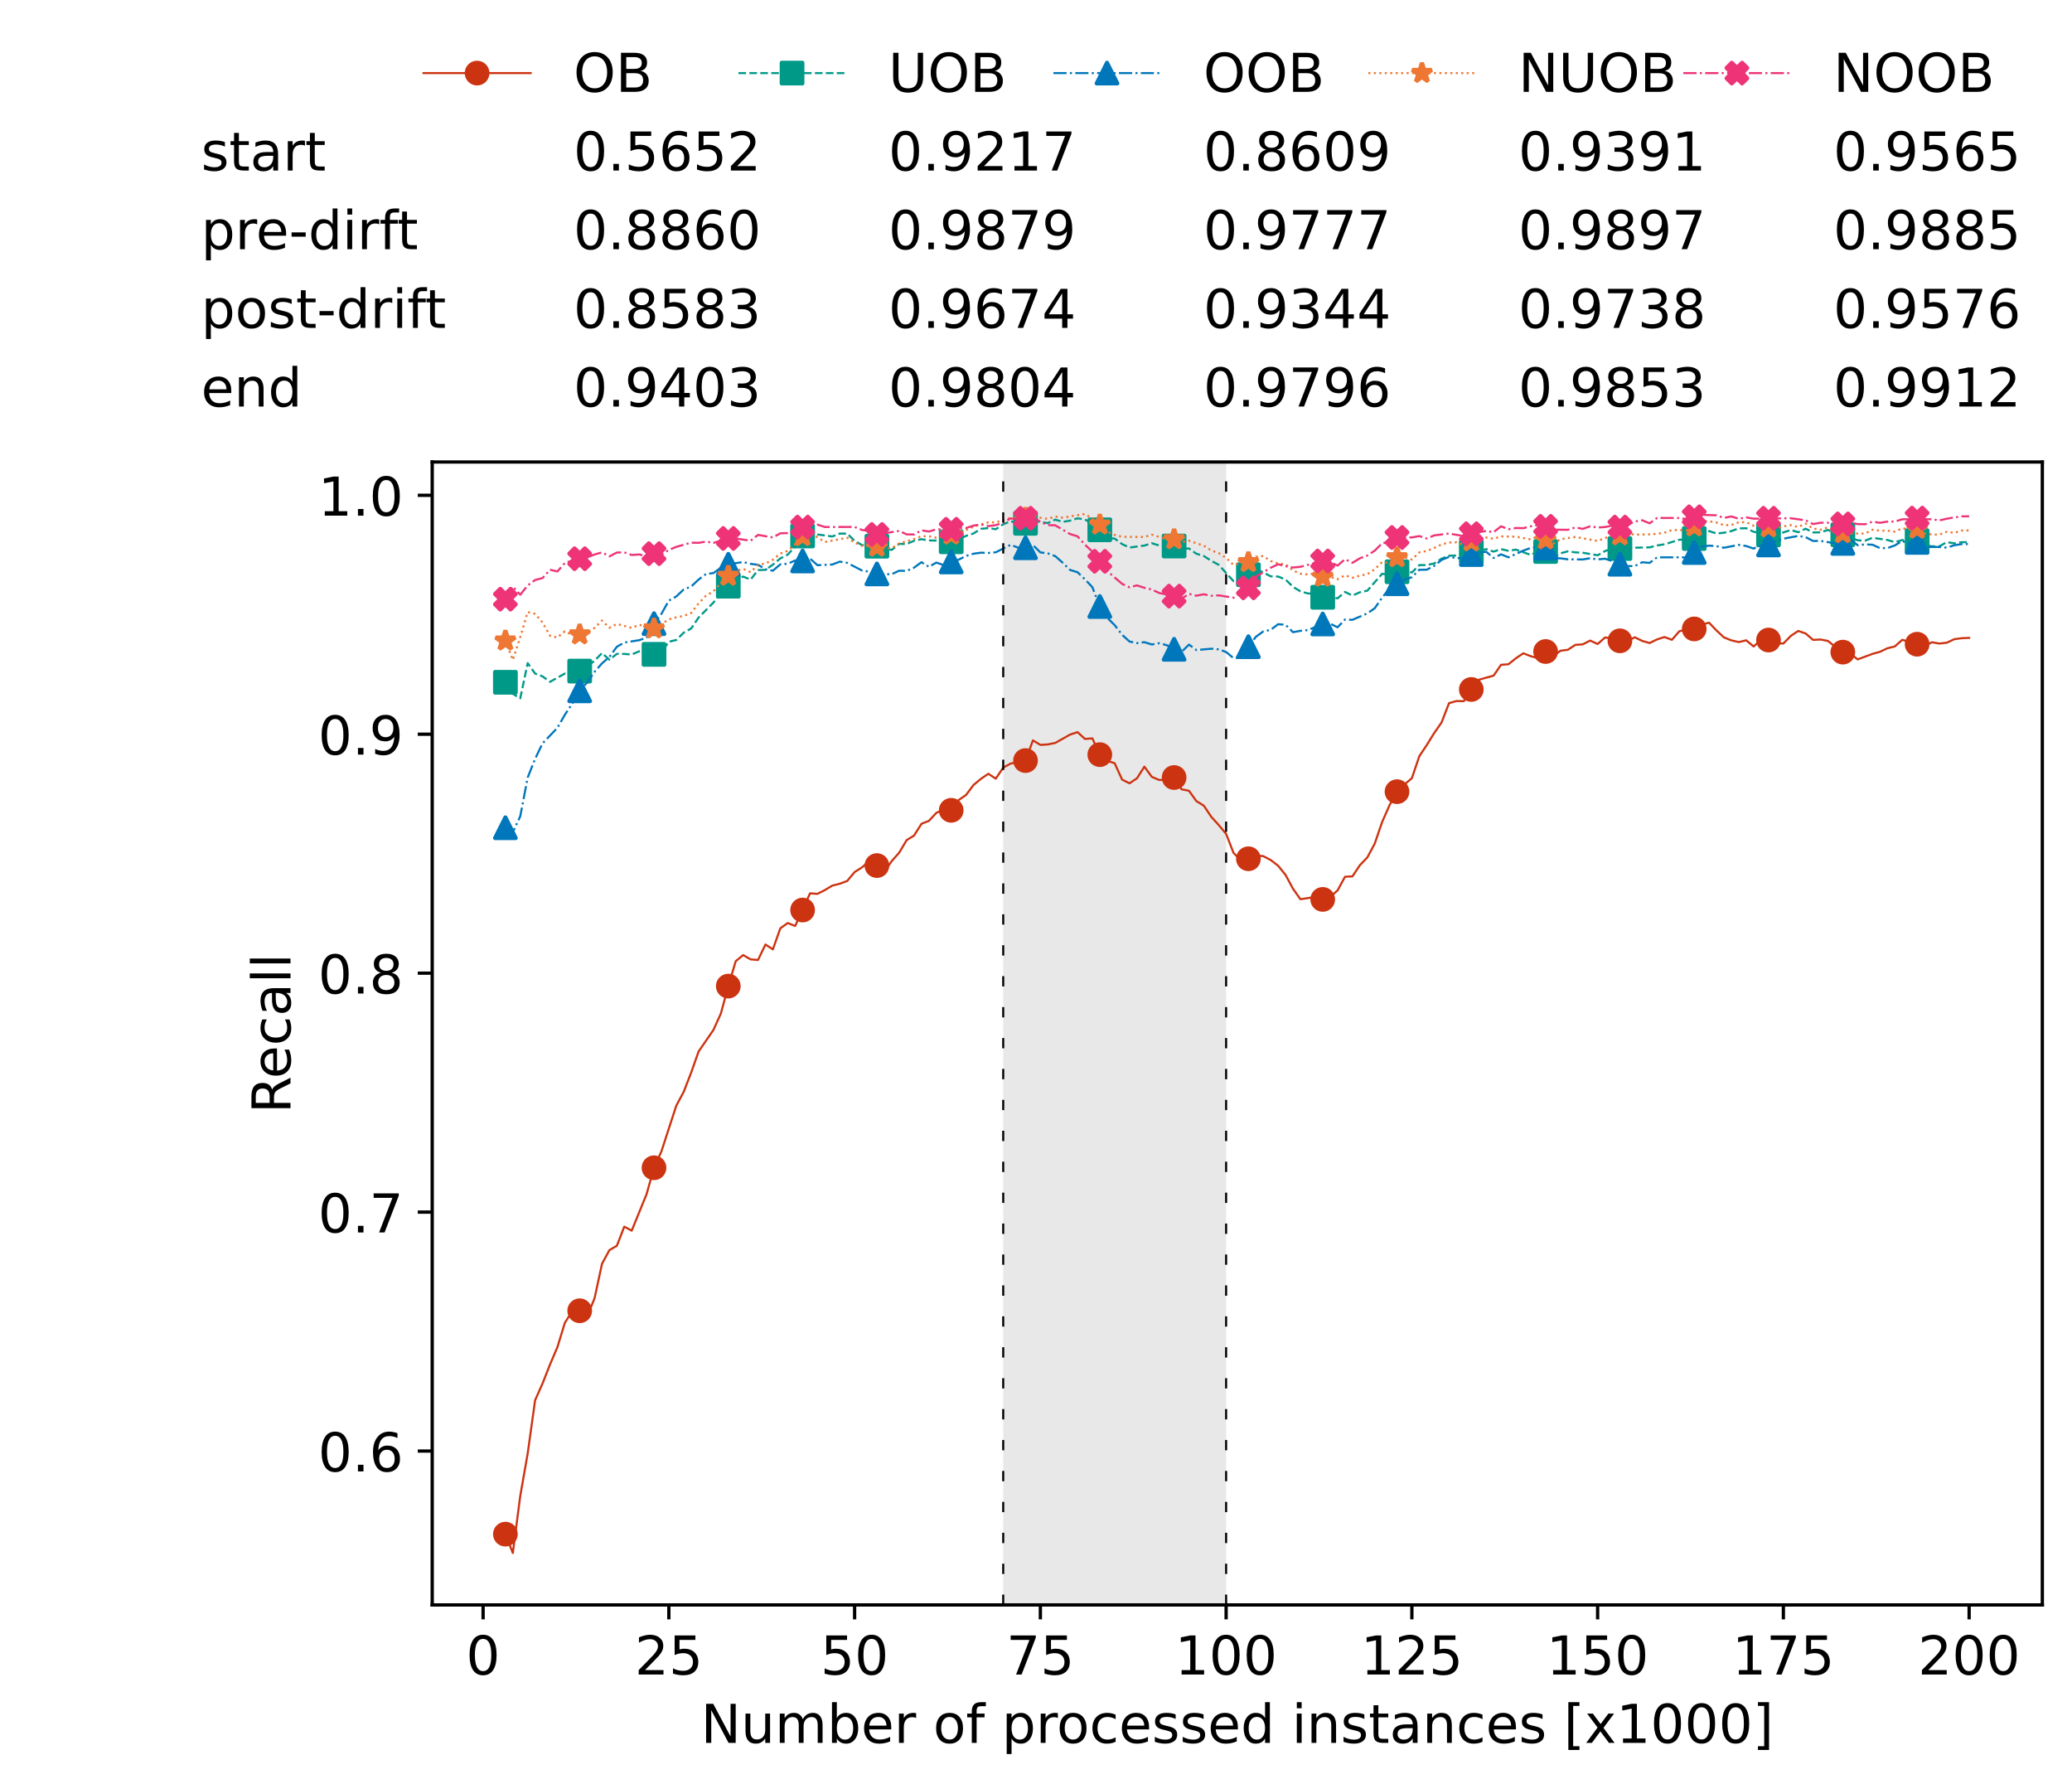<?xml version="1.0" encoding="utf-8" standalone="no"?>
<!DOCTYPE svg PUBLIC "-//W3C//DTD SVG 1.1//EN"
  "http://www.w3.org/Graphics/SVG/1.1/DTD/svg11.dtd">
<!-- Created with matplotlib (https://matplotlib.org/) -->
<svg height="432.615pt" version="1.1" viewBox="0 0 502.65 432.615" width="502.65pt" xmlns="http://www.w3.org/2000/svg" xmlns:xlink="http://www.w3.org/1999/xlink">
 <defs>
  <style type="text/css">*{stroke-linecap:butt;stroke-linejoin:round;}</style>
 </defs>
 <g id="figure_1">
  <g id="patch_1">
   <path d="M 0 432.615 
L 502.65 432.615 
L 502.65 0 
L 0 0 
z
" style="fill:#ffffff;"/>
  </g>
  <g id="axes_1">
   <g id="patch_2">
    <path d="M 104.85 389.252 
L 495.45 389.252 
L 495.45 112.052 
L 104.85 112.052 
z
" style="fill:#ffffff;"/>
   </g>
   <g id="patch_3">
    <path clip-path="url(#p3fb56fd53f)" d="M 297.446 389.252 
L 297.446 112.052 
L 243.372 112.052 
L 243.372 389.252 
z
" style="fill:#d3d3d3;opacity:0.5;"/>
   </g>
   <g id="matplotlib.axis_1">
    <g id="xtick_1">
     <g id="line2d_1">
      <defs>
       <path d="M 0 0 
L 0 3.5 
" id="m092ade839c" style="stroke:#000000;stroke-width:0.8;"/>
      </defs>
      <g>
       <use style="stroke:#000000;stroke-width:0.8;" x="117.197" xlink:href="#m092ade839c" y="389.252"/>
      </g>
     </g>
     <g id="text_1">
      <!-- 0 -->
      <g transform="translate(113.061 406.13)scale(0.13 -0.13)">
       <defs>
        <path d="M 31.781 66.406 
Q 24.172 66.406 20.328 58.906 
Q 16.5 51.422 16.5 36.375 
Q 16.5 21.391 20.328 13.891 
Q 24.172 6.391 31.781 6.391 
Q 39.453 6.391 43.281 13.891 
Q 47.125 21.391 47.125 36.375 
Q 47.125 51.422 43.281 58.906 
Q 39.453 66.406 31.781 66.406 
z
M 31.781 74.219 
Q 44.047 74.219 50.516 64.516 
Q 56.984 54.828 56.984 36.375 
Q 56.984 17.969 50.516 8.266 
Q 44.047 -1.422 31.781 -1.422 
Q 19.531 -1.422 13.062 8.266 
Q 6.594 17.969 6.594 36.375 
Q 6.594 54.828 13.062 64.516 
Q 19.531 74.219 31.781 74.219 
z
" id="DejaVuSans-48"/>
       </defs>
       <use xlink:href="#DejaVuSans-48"/>
      </g>
     </g>
    </g>
    <g id="xtick_2">
     <g id="line2d_2">
      <g>
       <use style="stroke:#000000;stroke-width:0.8;" x="162.259" xlink:href="#m092ade839c" y="389.252"/>
      </g>
     </g>
     <g id="text_2">
      <!-- 25 -->
      <g transform="translate(153.988 406.13)scale(0.13 -0.13)">
       <defs>
        <path d="M 19.188 8.297 
L 53.609 8.297 
L 53.609 0 
L 7.328 0 
L 7.328 8.297 
Q 12.938 14.109 22.625 23.891 
Q 32.328 33.688 34.812 36.531 
Q 39.547 41.844 41.422 45.531 
Q 43.312 49.219 43.312 52.781 
Q 43.312 58.594 39.234 62.25 
Q 35.156 65.922 28.609 65.922 
Q 23.969 65.922 18.812 64.312 
Q 13.672 62.703 7.812 59.422 
L 7.812 69.391 
Q 13.766 71.781 18.938 73 
Q 24.125 74.219 28.422 74.219 
Q 39.75 74.219 46.484 68.547 
Q 53.219 62.891 53.219 53.422 
Q 53.219 48.922 51.531 44.891 
Q 49.859 40.875 45.406 35.406 
Q 44.188 33.984 37.641 27.219 
Q 31.109 20.453 19.188 8.297 
z
" id="DejaVuSans-50"/>
        <path d="M 10.797 72.906 
L 49.516 72.906 
L 49.516 64.594 
L 19.828 64.594 
L 19.828 46.734 
Q 21.969 47.469 24.109 47.828 
Q 26.266 48.188 28.422 48.188 
Q 40.625 48.188 47.75 41.5 
Q 54.891 34.812 54.891 23.391 
Q 54.891 11.625 47.562 5.094 
Q 40.234 -1.422 26.906 -1.422 
Q 22.312 -1.422 17.547 -0.641 
Q 12.797 0.141 7.719 1.703 
L 7.719 11.625 
Q 12.109 9.234 16.797 8.062 
Q 21.484 6.891 26.703 6.891 
Q 35.156 6.891 40.078 11.328 
Q 45.016 15.766 45.016 23.391 
Q 45.016 31 40.078 35.438 
Q 35.156 39.891 26.703 39.891 
Q 22.75 39.891 18.812 39.016 
Q 14.891 38.141 10.797 36.281 
z
" id="DejaVuSans-53"/>
       </defs>
       <use xlink:href="#DejaVuSans-50"/>
       <use x="63.623" xlink:href="#DejaVuSans-53"/>
      </g>
     </g>
    </g>
    <g id="xtick_3">
     <g id="line2d_3">
      <g>
       <use style="stroke:#000000;stroke-width:0.8;" x="207.322" xlink:href="#m092ade839c" y="389.252"/>
      </g>
     </g>
     <g id="text_3">
      <!-- 50 -->
      <g transform="translate(199.05 406.13)scale(0.13 -0.13)">
       <use xlink:href="#DejaVuSans-53"/>
       <use x="63.623" xlink:href="#DejaVuSans-48"/>
      </g>
     </g>
    </g>
    <g id="xtick_4">
     <g id="line2d_4">
      <g>
       <use style="stroke:#000000;stroke-width:0.8;" x="252.384" xlink:href="#m092ade839c" y="389.252"/>
      </g>
     </g>
     <g id="text_4">
      <!-- 75 -->
      <g transform="translate(244.113 406.13)scale(0.13 -0.13)">
       <defs>
        <path d="M 8.203 72.906 
L 55.078 72.906 
L 55.078 68.703 
L 28.609 0 
L 18.312 0 
L 43.219 64.594 
L 8.203 64.594 
z
" id="DejaVuSans-55"/>
       </defs>
       <use xlink:href="#DejaVuSans-55"/>
       <use x="63.623" xlink:href="#DejaVuSans-53"/>
      </g>
     </g>
    </g>
    <g id="xtick_5">
     <g id="line2d_5">
      <g>
       <use style="stroke:#000000;stroke-width:0.8;" x="297.446" xlink:href="#m092ade839c" y="389.252"/>
      </g>
     </g>
     <g id="text_5">
      <!-- 100 -->
      <g transform="translate(285.039 406.13)scale(0.13 -0.13)">
       <defs>
        <path d="M 12.406 8.297 
L 28.516 8.297 
L 28.516 63.922 
L 10.984 60.406 
L 10.984 69.391 
L 28.422 72.906 
L 38.281 72.906 
L 38.281 8.297 
L 54.391 8.297 
L 54.391 0 
L 12.406 0 
z
" id="DejaVuSans-49"/>
       </defs>
       <use xlink:href="#DejaVuSans-49"/>
       <use x="63.623" xlink:href="#DejaVuSans-48"/>
       <use x="127.246" xlink:href="#DejaVuSans-48"/>
      </g>
     </g>
    </g>
    <g id="xtick_6">
     <g id="line2d_6">
      <g>
       <use style="stroke:#000000;stroke-width:0.8;" x="342.509" xlink:href="#m092ade839c" y="389.252"/>
      </g>
     </g>
     <g id="text_6">
      <!-- 125 -->
      <g transform="translate(330.102 406.13)scale(0.13 -0.13)">
       <use xlink:href="#DejaVuSans-49"/>
       <use x="63.623" xlink:href="#DejaVuSans-50"/>
       <use x="127.246" xlink:href="#DejaVuSans-53"/>
      </g>
     </g>
    </g>
    <g id="xtick_7">
     <g id="line2d_7">
      <g>
       <use style="stroke:#000000;stroke-width:0.8;" x="387.571" xlink:href="#m092ade839c" y="389.252"/>
      </g>
     </g>
     <g id="text_7">
      <!-- 150 -->
      <g transform="translate(375.164 406.13)scale(0.13 -0.13)">
       <use xlink:href="#DejaVuSans-49"/>
       <use x="63.623" xlink:href="#DejaVuSans-53"/>
       <use x="127.246" xlink:href="#DejaVuSans-48"/>
      </g>
     </g>
    </g>
    <g id="xtick_8">
     <g id="line2d_8">
      <g>
       <use style="stroke:#000000;stroke-width:0.8;" x="432.633" xlink:href="#m092ade839c" y="389.252"/>
      </g>
     </g>
     <g id="text_8">
      <!-- 175 -->
      <g transform="translate(420.226 406.13)scale(0.13 -0.13)">
       <use xlink:href="#DejaVuSans-49"/>
       <use x="63.623" xlink:href="#DejaVuSans-55"/>
       <use x="127.246" xlink:href="#DejaVuSans-53"/>
      </g>
     </g>
    </g>
    <g id="xtick_9">
     <g id="line2d_9">
      <g>
       <use style="stroke:#000000;stroke-width:0.8;" x="477.695" xlink:href="#m092ade839c" y="389.252"/>
      </g>
     </g>
     <g id="text_9">
      <!-- 200 -->
      <g transform="translate(465.289 406.13)scale(0.13 -0.13)">
       <use xlink:href="#DejaVuSans-50"/>
       <use x="63.623" xlink:href="#DejaVuSans-48"/>
       <use x="127.246" xlink:href="#DejaVuSans-48"/>
      </g>
     </g>
    </g>
    <g id="text_10">
     <!-- Number of processed instances [x1000] -->
     <g transform="translate(170.025 422.711)scale(0.13 -0.13)">
      <defs>
       <path d="M 9.812 72.906 
L 23.094 72.906 
L 55.422 11.922 
L 55.422 72.906 
L 64.984 72.906 
L 64.984 0 
L 51.703 0 
L 19.391 60.984 
L 19.391 0 
L 9.812 0 
z
" id="DejaVuSans-78"/>
       <path d="M 8.5 21.578 
L 8.5 54.688 
L 17.484 54.688 
L 17.484 21.922 
Q 17.484 14.156 20.5 10.266 
Q 23.531 6.391 29.594 6.391 
Q 36.859 6.391 41.078 11.031 
Q 45.312 15.672 45.312 23.688 
L 45.312 54.688 
L 54.297 54.688 
L 54.297 0 
L 45.312 0 
L 45.312 8.406 
Q 42.047 3.422 37.719 1 
Q 33.406 -1.422 27.688 -1.422 
Q 18.266 -1.422 13.375 4.438 
Q 8.5 10.297 8.5 21.578 
z
M 31.109 56 
z
" id="DejaVuSans-117"/>
       <path d="M 52 44.188 
Q 55.375 50.25 60.062 53.125 
Q 64.75 56 71.094 56 
Q 79.641 56 84.281 50.016 
Q 88.922 44.047 88.922 33.016 
L 88.922 0 
L 79.891 0 
L 79.891 32.719 
Q 79.891 40.578 77.094 44.375 
Q 74.312 48.188 68.609 48.188 
Q 61.625 48.188 57.562 43.547 
Q 53.516 38.922 53.516 30.906 
L 53.516 0 
L 44.484 0 
L 44.484 32.719 
Q 44.484 40.625 41.703 44.406 
Q 38.922 48.188 33.109 48.188 
Q 26.219 48.188 22.156 43.531 
Q 18.109 38.875 18.109 30.906 
L 18.109 0 
L 9.078 0 
L 9.078 54.688 
L 18.109 54.688 
L 18.109 46.188 
Q 21.188 51.219 25.484 53.609 
Q 29.781 56 35.688 56 
Q 41.656 56 45.828 52.969 
Q 50 49.953 52 44.188 
z
" id="DejaVuSans-109"/>
       <path d="M 48.688 27.297 
Q 48.688 37.203 44.609 42.844 
Q 40.531 48.484 33.406 48.484 
Q 26.266 48.484 22.188 42.844 
Q 18.109 37.203 18.109 27.297 
Q 18.109 17.391 22.188 11.75 
Q 26.266 6.109 33.406 6.109 
Q 40.531 6.109 44.609 11.75 
Q 48.688 17.391 48.688 27.297 
z
M 18.109 46.391 
Q 20.953 51.266 25.266 53.625 
Q 29.594 56 35.594 56 
Q 45.562 56 51.781 48.094 
Q 58.016 40.188 58.016 27.297 
Q 58.016 14.406 51.781 6.484 
Q 45.562 -1.422 35.594 -1.422 
Q 29.594 -1.422 25.266 0.953 
Q 20.953 3.328 18.109 8.203 
L 18.109 0 
L 9.078 0 
L 9.078 75.984 
L 18.109 75.984 
z
" id="DejaVuSans-98"/>
       <path d="M 56.203 29.594 
L 56.203 25.203 
L 14.891 25.203 
Q 15.484 15.922 20.484 11.062 
Q 25.484 6.203 34.422 6.203 
Q 39.594 6.203 44.453 7.469 
Q 49.312 8.734 54.109 11.281 
L 54.109 2.781 
Q 49.266 0.734 44.188 -0.344 
Q 39.109 -1.422 33.891 -1.422 
Q 20.797 -1.422 13.156 6.188 
Q 5.516 13.812 5.516 26.812 
Q 5.516 40.234 12.766 48.109 
Q 20.016 56 32.328 56 
Q 43.359 56 49.781 48.891 
Q 56.203 41.797 56.203 29.594 
z
M 47.219 32.234 
Q 47.125 39.594 43.094 43.984 
Q 39.062 48.391 32.422 48.391 
Q 24.906 48.391 20.391 44.141 
Q 15.875 39.891 15.188 32.172 
z
" id="DejaVuSans-101"/>
       <path d="M 41.109 46.297 
Q 39.594 47.172 37.812 47.578 
Q 36.031 48 33.891 48 
Q 26.266 48 22.188 43.047 
Q 18.109 38.094 18.109 28.812 
L 18.109 0 
L 9.078 0 
L 9.078 54.688 
L 18.109 54.688 
L 18.109 46.188 
Q 20.953 51.172 25.484 53.578 
Q 30.031 56 36.531 56 
Q 37.453 56 38.578 55.875 
Q 39.703 55.766 41.062 55.516 
z
" id="DejaVuSans-114"/>
       <path id="DejaVuSans-32"/>
       <path d="M 30.609 48.391 
Q 23.391 48.391 19.188 42.75 
Q 14.984 37.109 14.984 27.297 
Q 14.984 17.484 19.156 11.844 
Q 23.344 6.203 30.609 6.203 
Q 37.797 6.203 41.984 11.859 
Q 46.188 17.531 46.188 27.297 
Q 46.188 37.016 41.984 42.703 
Q 37.797 48.391 30.609 48.391 
z
M 30.609 56 
Q 42.328 56 49.016 48.375 
Q 55.719 40.766 55.719 27.297 
Q 55.719 13.875 49.016 6.219 
Q 42.328 -1.422 30.609 -1.422 
Q 18.844 -1.422 12.172 6.219 
Q 5.516 13.875 5.516 27.297 
Q 5.516 40.766 12.172 48.375 
Q 18.844 56 30.609 56 
z
" id="DejaVuSans-111"/>
       <path d="M 37.109 75.984 
L 37.109 68.5 
L 28.516 68.5 
Q 23.688 68.5 21.797 66.547 
Q 19.922 64.594 19.922 59.516 
L 19.922 54.688 
L 34.719 54.688 
L 34.719 47.703 
L 19.922 47.703 
L 19.922 0 
L 10.891 0 
L 10.891 47.703 
L 2.297 47.703 
L 2.297 54.688 
L 10.891 54.688 
L 10.891 58.5 
Q 10.891 67.625 15.141 71.797 
Q 19.391 75.984 28.609 75.984 
z
" id="DejaVuSans-102"/>
       <path d="M 18.109 8.203 
L 18.109 -20.797 
L 9.078 -20.797 
L 9.078 54.688 
L 18.109 54.688 
L 18.109 46.391 
Q 20.953 51.266 25.266 53.625 
Q 29.594 56 35.594 56 
Q 45.562 56 51.781 48.094 
Q 58.016 40.188 58.016 27.297 
Q 58.016 14.406 51.781 6.484 
Q 45.562 -1.422 35.594 -1.422 
Q 29.594 -1.422 25.266 0.953 
Q 20.953 3.328 18.109 8.203 
z
M 48.688 27.297 
Q 48.688 37.203 44.609 42.844 
Q 40.531 48.484 33.406 48.484 
Q 26.266 48.484 22.188 42.844 
Q 18.109 37.203 18.109 27.297 
Q 18.109 17.391 22.188 11.75 
Q 26.266 6.109 33.406 6.109 
Q 40.531 6.109 44.609 11.75 
Q 48.688 17.391 48.688 27.297 
z
" id="DejaVuSans-112"/>
       <path d="M 48.781 52.594 
L 48.781 44.188 
Q 44.969 46.297 41.141 47.344 
Q 37.312 48.391 33.406 48.391 
Q 24.656 48.391 19.812 42.844 
Q 14.984 37.312 14.984 27.297 
Q 14.984 17.281 19.812 11.734 
Q 24.656 6.203 33.406 6.203 
Q 37.312 6.203 41.141 7.25 
Q 44.969 8.297 48.781 10.406 
L 48.781 2.094 
Q 45.016 0.344 40.984 -0.531 
Q 36.969 -1.422 32.422 -1.422 
Q 20.062 -1.422 12.781 6.344 
Q 5.516 14.109 5.516 27.297 
Q 5.516 40.672 12.859 48.328 
Q 20.219 56 33.016 56 
Q 37.156 56 41.109 55.141 
Q 45.062 54.297 48.781 52.594 
z
" id="DejaVuSans-99"/>
       <path d="M 44.281 53.078 
L 44.281 44.578 
Q 40.484 46.531 36.375 47.5 
Q 32.281 48.484 27.875 48.484 
Q 21.188 48.484 17.844 46.438 
Q 14.5 44.391 14.5 40.281 
Q 14.5 37.156 16.891 35.375 
Q 19.281 33.594 26.516 31.984 
L 29.594 31.297 
Q 39.156 29.25 43.188 25.516 
Q 47.219 21.781 47.219 15.094 
Q 47.219 7.469 41.188 3.016 
Q 35.156 -1.422 24.609 -1.422 
Q 20.219 -1.422 15.453 -0.562 
Q 10.688 0.297 5.422 2 
L 5.422 11.281 
Q 10.406 8.688 15.234 7.391 
Q 20.062 6.109 24.812 6.109 
Q 31.156 6.109 34.562 8.281 
Q 37.984 10.453 37.984 14.406 
Q 37.984 18.062 35.516 20.016 
Q 33.062 21.969 24.703 23.781 
L 21.578 24.516 
Q 13.234 26.266 9.516 29.906 
Q 5.812 33.547 5.812 39.891 
Q 5.812 47.609 11.281 51.797 
Q 16.75 56 26.812 56 
Q 31.781 56 36.172 55.266 
Q 40.578 54.547 44.281 53.078 
z
" id="DejaVuSans-115"/>
       <path d="M 45.406 46.391 
L 45.406 75.984 
L 54.391 75.984 
L 54.391 0 
L 45.406 0 
L 45.406 8.203 
Q 42.578 3.328 38.25 0.953 
Q 33.938 -1.422 27.875 -1.422 
Q 17.969 -1.422 11.734 6.484 
Q 5.516 14.406 5.516 27.297 
Q 5.516 40.188 11.734 48.094 
Q 17.969 56 27.875 56 
Q 33.938 56 38.25 53.625 
Q 42.578 51.266 45.406 46.391 
z
M 14.797 27.297 
Q 14.797 17.391 18.875 11.75 
Q 22.953 6.109 30.078 6.109 
Q 37.203 6.109 41.297 11.75 
Q 45.406 17.391 45.406 27.297 
Q 45.406 37.203 41.297 42.844 
Q 37.203 48.484 30.078 48.484 
Q 22.953 48.484 18.875 42.844 
Q 14.797 37.203 14.797 27.297 
z
" id="DejaVuSans-100"/>
       <path d="M 9.422 54.688 
L 18.406 54.688 
L 18.406 0 
L 9.422 0 
z
M 9.422 75.984 
L 18.406 75.984 
L 18.406 64.594 
L 9.422 64.594 
z
" id="DejaVuSans-105"/>
       <path d="M 54.891 33.016 
L 54.891 0 
L 45.906 0 
L 45.906 32.719 
Q 45.906 40.484 42.875 44.328 
Q 39.844 48.188 33.797 48.188 
Q 26.516 48.188 22.312 43.547 
Q 18.109 38.922 18.109 30.906 
L 18.109 0 
L 9.078 0 
L 9.078 54.688 
L 18.109 54.688 
L 18.109 46.188 
Q 21.344 51.125 25.703 53.562 
Q 30.078 56 35.797 56 
Q 45.219 56 50.047 50.172 
Q 54.891 44.344 54.891 33.016 
z
" id="DejaVuSans-110"/>
       <path d="M 18.312 70.219 
L 18.312 54.688 
L 36.812 54.688 
L 36.812 47.703 
L 18.312 47.703 
L 18.312 18.016 
Q 18.312 11.328 20.141 9.422 
Q 21.969 7.516 27.594 7.516 
L 36.812 7.516 
L 36.812 0 
L 27.594 0 
Q 17.188 0 13.234 3.875 
Q 9.281 7.766 9.281 18.016 
L 9.281 47.703 
L 2.688 47.703 
L 2.688 54.688 
L 9.281 54.688 
L 9.281 70.219 
z
" id="DejaVuSans-116"/>
       <path d="M 34.281 27.484 
Q 23.391 27.484 19.188 25 
Q 14.984 22.516 14.984 16.5 
Q 14.984 11.719 18.141 8.906 
Q 21.297 6.109 26.703 6.109 
Q 34.188 6.109 38.703 11.406 
Q 43.219 16.703 43.219 25.484 
L 43.219 27.484 
z
M 52.203 31.203 
L 52.203 0 
L 43.219 0 
L 43.219 8.297 
Q 40.141 3.328 35.547 0.953 
Q 30.953 -1.422 24.312 -1.422 
Q 15.922 -1.422 10.953 3.297 
Q 6 8.016 6 15.922 
Q 6 25.141 12.172 29.828 
Q 18.359 34.516 30.609 34.516 
L 43.219 34.516 
L 43.219 35.406 
Q 43.219 41.609 39.141 45 
Q 35.062 48.391 27.688 48.391 
Q 23 48.391 18.547 47.266 
Q 14.109 46.141 10.016 43.891 
L 10.016 52.203 
Q 14.938 54.109 19.578 55.047 
Q 24.219 56 28.609 56 
Q 40.484 56 46.344 49.844 
Q 52.203 43.703 52.203 31.203 
z
" id="DejaVuSans-97"/>
       <path d="M 8.594 75.984 
L 29.297 75.984 
L 29.297 69 
L 17.578 69 
L 17.578 -6.203 
L 29.297 -6.203 
L 29.297 -13.188 
L 8.594 -13.188 
z
" id="DejaVuSans-91"/>
       <path d="M 54.891 54.688 
L 35.109 28.078 
L 55.906 0 
L 45.312 0 
L 29.391 21.484 
L 13.484 0 
L 2.875 0 
L 24.125 28.609 
L 4.688 54.688 
L 15.281 54.688 
L 29.781 35.203 
L 44.281 54.688 
z
" id="DejaVuSans-120"/>
       <path d="M 30.422 75.984 
L 30.422 -13.188 
L 9.719 -13.188 
L 9.719 -6.203 
L 21.391 -6.203 
L 21.391 69 
L 9.719 69 
L 9.719 75.984 
z
" id="DejaVuSans-93"/>
      </defs>
      <use xlink:href="#DejaVuSans-78"/>
      <use x="74.805" xlink:href="#DejaVuSans-117"/>
      <use x="138.184" xlink:href="#DejaVuSans-109"/>
      <use x="235.596" xlink:href="#DejaVuSans-98"/>
      <use x="299.072" xlink:href="#DejaVuSans-101"/>
      <use x="360.596" xlink:href="#DejaVuSans-114"/>
      <use x="401.709" xlink:href="#DejaVuSans-32"/>
      <use x="433.496" xlink:href="#DejaVuSans-111"/>
      <use x="494.678" xlink:href="#DejaVuSans-102"/>
      <use x="529.883" xlink:href="#DejaVuSans-32"/>
      <use x="561.67" xlink:href="#DejaVuSans-112"/>
      <use x="625.146" xlink:href="#DejaVuSans-114"/>
      <use x="664.01" xlink:href="#DejaVuSans-111"/>
      <use x="725.191" xlink:href="#DejaVuSans-99"/>
      <use x="780.172" xlink:href="#DejaVuSans-101"/>
      <use x="841.695" xlink:href="#DejaVuSans-115"/>
      <use x="893.795" xlink:href="#DejaVuSans-115"/>
      <use x="945.895" xlink:href="#DejaVuSans-101"/>
      <use x="1007.418" xlink:href="#DejaVuSans-100"/>
      <use x="1070.895" xlink:href="#DejaVuSans-32"/>
      <use x="1102.682" xlink:href="#DejaVuSans-105"/>
      <use x="1130.465" xlink:href="#DejaVuSans-110"/>
      <use x="1193.844" xlink:href="#DejaVuSans-115"/>
      <use x="1245.943" xlink:href="#DejaVuSans-116"/>
      <use x="1285.152" xlink:href="#DejaVuSans-97"/>
      <use x="1346.432" xlink:href="#DejaVuSans-110"/>
      <use x="1409.811" xlink:href="#DejaVuSans-99"/>
      <use x="1464.791" xlink:href="#DejaVuSans-101"/>
      <use x="1526.314" xlink:href="#DejaVuSans-115"/>
      <use x="1578.414" xlink:href="#DejaVuSans-32"/>
      <use x="1610.201" xlink:href="#DejaVuSans-91"/>
      <use x="1649.215" xlink:href="#DejaVuSans-120"/>
      <use x="1708.395" xlink:href="#DejaVuSans-49"/>
      <use x="1772.018" xlink:href="#DejaVuSans-48"/>
      <use x="1835.641" xlink:href="#DejaVuSans-48"/>
      <use x="1899.264" xlink:href="#DejaVuSans-48"/>
      <use x="1962.887" xlink:href="#DejaVuSans-93"/>
     </g>
    </g>
   </g>
   <g id="matplotlib.axis_2">
    <g id="ytick_1">
     <g id="line2d_10">
      <defs>
       <path d="M 0 0 
L -3.5 0 
" id="m6331772ff7" style="stroke:#000000;stroke-width:0.8;"/>
      </defs>
      <g>
       <use style="stroke:#000000;stroke-width:0.8;" x="104.85" xlink:href="#m6331772ff7" y="351.927"/>
      </g>
     </g>
     <g id="text_11">
      <!-- 0.6 -->
      <g transform="translate(77.176 356.866)scale(0.13 -0.13)">
       <defs>
        <path d="M 10.688 12.406 
L 21 12.406 
L 21 0 
L 10.688 0 
z
" id="DejaVuSans-46"/>
        <path d="M 33.016 40.375 
Q 26.375 40.375 22.484 35.828 
Q 18.609 31.297 18.609 23.391 
Q 18.609 15.531 22.484 10.953 
Q 26.375 6.391 33.016 6.391 
Q 39.656 6.391 43.531 10.953 
Q 47.406 15.531 47.406 23.391 
Q 47.406 31.297 43.531 35.828 
Q 39.656 40.375 33.016 40.375 
z
M 52.594 71.297 
L 52.594 62.312 
Q 48.875 64.062 45.094 64.984 
Q 41.312 65.922 37.594 65.922 
Q 27.828 65.922 22.672 59.328 
Q 17.531 52.734 16.797 39.406 
Q 19.672 43.656 24.016 45.922 
Q 28.375 48.188 33.594 48.188 
Q 44.578 48.188 50.953 41.516 
Q 57.328 34.859 57.328 23.391 
Q 57.328 12.156 50.688 5.359 
Q 44.047 -1.422 33.016 -1.422 
Q 20.359 -1.422 13.672 8.266 
Q 6.984 17.969 6.984 36.375 
Q 6.984 53.656 15.188 63.938 
Q 23.391 74.219 37.203 74.219 
Q 40.922 74.219 44.703 73.484 
Q 48.484 72.75 52.594 71.297 
z
" id="DejaVuSans-54"/>
       </defs>
       <use xlink:href="#DejaVuSans-48"/>
       <use x="63.623" xlink:href="#DejaVuSans-46"/>
       <use x="95.41" xlink:href="#DejaVuSans-54"/>
      </g>
     </g>
    </g>
    <g id="ytick_2">
     <g id="line2d_11">
      <g>
       <use style="stroke:#000000;stroke-width:0.8;" x="104.85" xlink:href="#m6331772ff7" y="293.976"/>
      </g>
     </g>
     <g id="text_12">
      <!-- 0.7 -->
      <g transform="translate(77.176 298.915)scale(0.13 -0.13)">
       <use xlink:href="#DejaVuSans-48"/>
       <use x="63.623" xlink:href="#DejaVuSans-46"/>
       <use x="95.41" xlink:href="#DejaVuSans-55"/>
      </g>
     </g>
    </g>
    <g id="ytick_3">
     <g id="line2d_12">
      <g>
       <use style="stroke:#000000;stroke-width:0.8;" x="104.85" xlink:href="#m6331772ff7" y="236.026"/>
      </g>
     </g>
     <g id="text_13">
      <!-- 0.8 -->
      <g transform="translate(77.176 240.965)scale(0.13 -0.13)">
       <defs>
        <path d="M 31.781 34.625 
Q 24.75 34.625 20.719 30.859 
Q 16.703 27.094 16.703 20.516 
Q 16.703 13.922 20.719 10.156 
Q 24.75 6.391 31.781 6.391 
Q 38.812 6.391 42.859 10.172 
Q 46.922 13.969 46.922 20.516 
Q 46.922 27.094 42.891 30.859 
Q 38.875 34.625 31.781 34.625 
z
M 21.922 38.812 
Q 15.578 40.375 12.031 44.719 
Q 8.5 49.078 8.5 55.328 
Q 8.5 64.062 14.719 69.141 
Q 20.953 74.219 31.781 74.219 
Q 42.672 74.219 48.875 69.141 
Q 55.078 64.062 55.078 55.328 
Q 55.078 49.078 51.531 44.719 
Q 48 40.375 41.703 38.812 
Q 48.828 37.156 52.797 32.312 
Q 56.781 27.484 56.781 20.516 
Q 56.781 9.906 50.312 4.234 
Q 43.844 -1.422 31.781 -1.422 
Q 19.734 -1.422 13.25 4.234 
Q 6.781 9.906 6.781 20.516 
Q 6.781 27.484 10.781 32.312 
Q 14.797 37.156 21.922 38.812 
z
M 18.312 54.391 
Q 18.312 48.734 21.844 45.562 
Q 25.391 42.391 31.781 42.391 
Q 38.141 42.391 41.719 45.562 
Q 45.312 48.734 45.312 54.391 
Q 45.312 60.062 41.719 63.234 
Q 38.141 66.406 31.781 66.406 
Q 25.391 66.406 21.844 63.234 
Q 18.312 60.062 18.312 54.391 
z
" id="DejaVuSans-56"/>
       </defs>
       <use xlink:href="#DejaVuSans-48"/>
       <use x="63.623" xlink:href="#DejaVuSans-46"/>
       <use x="95.41" xlink:href="#DejaVuSans-56"/>
      </g>
     </g>
    </g>
    <g id="ytick_4">
     <g id="line2d_13">
      <g>
       <use style="stroke:#000000;stroke-width:0.8;" x="104.85" xlink:href="#m6331772ff7" y="178.075"/>
      </g>
     </g>
     <g id="text_14">
      <!-- 0.9 -->
      <g transform="translate(77.176 183.014)scale(0.13 -0.13)">
       <defs>
        <path d="M 10.984 1.516 
L 10.984 10.5 
Q 14.703 8.734 18.5 7.812 
Q 22.312 6.891 25.984 6.891 
Q 35.75 6.891 40.891 13.453 
Q 46.047 20.016 46.781 33.406 
Q 43.953 29.203 39.594 26.953 
Q 35.25 24.703 29.984 24.703 
Q 19.047 24.703 12.672 31.312 
Q 6.297 37.938 6.297 49.422 
Q 6.297 60.641 12.938 67.422 
Q 19.578 74.219 30.609 74.219 
Q 43.266 74.219 49.922 64.516 
Q 56.594 54.828 56.594 36.375 
Q 56.594 19.141 48.406 8.859 
Q 40.234 -1.422 26.422 -1.422 
Q 22.703 -1.422 18.891 -0.688 
Q 15.094 0.047 10.984 1.516 
z
M 30.609 32.422 
Q 37.25 32.422 41.125 36.953 
Q 45.016 41.5 45.016 49.422 
Q 45.016 57.281 41.125 61.844 
Q 37.25 66.406 30.609 66.406 
Q 23.969 66.406 20.094 61.844 
Q 16.219 57.281 16.219 49.422 
Q 16.219 41.5 20.094 36.953 
Q 23.969 32.422 30.609 32.422 
z
" id="DejaVuSans-57"/>
       </defs>
       <use xlink:href="#DejaVuSans-48"/>
       <use x="63.623" xlink:href="#DejaVuSans-46"/>
       <use x="95.41" xlink:href="#DejaVuSans-57"/>
      </g>
     </g>
    </g>
    <g id="ytick_5">
     <g id="line2d_14">
      <g>
       <use style="stroke:#000000;stroke-width:0.8;" x="104.85" xlink:href="#m6331772ff7" y="120.125"/>
      </g>
     </g>
     <g id="text_15">
      <!-- 1.0 -->
      <g transform="translate(77.176 125.064)scale(0.13 -0.13)">
       <use xlink:href="#DejaVuSans-49"/>
       <use x="63.623" xlink:href="#DejaVuSans-46"/>
       <use x="95.41" xlink:href="#DejaVuSans-48"/>
      </g>
     </g>
    </g>
    <g id="text_16">
     <!-- Recall -->
     <g transform="translate(70.472 270.044)rotate(-90)scale(0.13 -0.13)">
      <defs>
       <path d="M 44.391 34.188 
Q 47.562 33.109 50.562 29.594 
Q 53.562 26.078 56.594 19.922 
L 66.609 0 
L 56 0 
L 46.688 18.703 
Q 43.062 26.031 39.672 28.422 
Q 36.281 30.812 30.422 30.812 
L 19.672 30.812 
L 19.672 0 
L 9.812 0 
L 9.812 72.906 
L 32.078 72.906 
Q 44.578 72.906 50.734 67.672 
Q 56.891 62.453 56.891 51.906 
Q 56.891 45.016 53.688 40.469 
Q 50.484 35.938 44.391 34.188 
z
M 19.672 64.797 
L 19.672 38.922 
L 32.078 38.922 
Q 39.203 38.922 42.844 42.219 
Q 46.484 45.516 46.484 51.906 
Q 46.484 58.297 42.844 61.547 
Q 39.203 64.797 32.078 64.797 
z
" id="DejaVuSans-82"/>
       <path d="M 9.422 75.984 
L 18.406 75.984 
L 18.406 0 
L 9.422 0 
z
" id="DejaVuSans-108"/>
      </defs>
      <use xlink:href="#DejaVuSans-82"/>
      <use x="64.982" xlink:href="#DejaVuSans-101"/>
      <use x="126.506" xlink:href="#DejaVuSans-99"/>
      <use x="181.486" xlink:href="#DejaVuSans-97"/>
      <use x="242.766" xlink:href="#DejaVuSans-108"/>
      <use x="270.549" xlink:href="#DejaVuSans-108"/>
     </g>
    </g>
   </g>
   <g id="line2d_15"/>
   <g id="line2d_16"/>
   <g id="line2d_17"/>
   <g id="line2d_18"/>
   <g id="line2d_19"/>
   <g id="line2d_20">
    <path clip-path="url(#p3fb56fd53f)" d="M 122.605 372.083 
L 124.407 376.652 
L 126.21 362.802 
L 128.012 352.524 
L 129.815 339.595 
L 131.617 335.54 
L 133.419 330.954 
L 135.222 326.734 
L 137.024 320.844 
L 138.827 318.001 
L 140.629 317.904 
L 142.432 319.291 
L 144.234 314.887 
L 146.037 306.528 
L 147.839 303.192 
L 149.642 302.15 
L 151.444 297.502 
L 153.247 298.475 
L 156.852 289.639 
L 158.654 283.227 
L 160.457 279.245 
L 164.062 268.161 
L 165.864 264.8 
L 167.667 260.156 
L 169.469 255.033 
L 173.074 249.791 
L 174.877 245.813 
L 176.679 239.162 
L 178.482 233.124 
L 180.284 231.636 
L 182.087 232.675 
L 183.889 232.833 
L 185.692 229.074 
L 187.494 230.251 
L 189.297 225.154 
L 191.099 223.862 
L 192.902 224.582 
L 196.507 216.667 
L 198.309 216.786 
L 200.112 215.874 
L 201.914 214.786 
L 203.717 214.335 
L 205.519 213.673 
L 207.322 211.505 
L 209.124 210.36 
L 210.927 208.788 
L 212.729 209.931 
L 214.532 211.434 
L 216.334 208.833 
L 218.137 206.804 
L 219.939 203.767 
L 221.742 202.649 
L 223.544 199.798 
L 225.347 199.09 
L 227.149 197.143 
L 228.952 196.343 
L 230.754 196.529 
L 232.557 194.05 
L 234.359 192.801 
L 236.162 190.393 
L 237.964 188.894 
L 239.767 187.669 
L 241.569 188.85 
L 243.372 186.173 
L 245.174 185.19 
L 248.779 184.465 
L 250.581 179.567 
L 252.384 180.657 
L 254.186 180.546 
L 255.989 180.192 
L 259.594 178.16 
L 261.396 177.565 
L 263.199 179.211 
L 265.001 179.088 
L 266.804 183.023 
L 268.606 184.519 
L 270.409 185.108 
L 272.211 189.077 
L 274.014 189.98 
L 275.816 188.771 
L 277.619 185.949 
L 279.421 188.416 
L 281.224 189.175 
L 283.026 189.127 
L 284.829 188.575 
L 286.631 191.426 
L 288.434 191.787 
L 290.236 194.297 
L 292.039 195.404 
L 293.841 198.102 
L 295.644 200.087 
L 297.446 202.249 
L 299.249 206.872 
L 301.051 208.651 
L 302.854 208.276 
L 304.656 207.489 
L 306.459 207.641 
L 308.261 208.586 
L 310.064 209.974 
L 311.866 212.203 
L 313.669 215.542 
L 315.471 218.094 
L 319.076 217.543 
L 320.879 218.135 
L 322.681 217.544 
L 324.484 215.955 
L 326.286 212.647 
L 328.089 212.546 
L 329.891 209.847 
L 331.694 207.971 
L 333.496 204.612 
L 335.299 199.352 
L 337.101 195.261 
L 338.904 192.009 
L 340.706 190.279 
L 342.509 188.737 
L 344.311 183.416 
L 346.114 180.714 
L 347.916 177.798 
L 349.719 175.212 
L 351.521 170.54 
L 353.324 170.028 
L 355.126 170.055 
L 356.928 167.218 
L 358.731 164.868 
L 362.336 163.861 
L 364.138 161.24 
L 365.941 161.104 
L 367.743 159.659 
L 369.546 158.447 
L 371.348 159.147 
L 373.151 159.647 
L 374.953 158.017 
L 376.756 159.15 
L 378.558 157.829 
L 380.361 157.588 
L 382.163 156.404 
L 383.966 156.276 
L 385.768 155.358 
L 387.571 156.196 
L 389.373 154.616 
L 391.176 154.831 
L 392.978 155.422 
L 394.781 155.485 
L 396.583 154.564 
L 398.386 155.444 
L 400.188 155.952 
L 401.991 155.079 
L 403.793 154.5 
L 405.596 155.175 
L 407.398 153.096 
L 409.201 152.684 
L 411.003 152.536 
L 412.806 151.47 
L 414.608 151.028 
L 416.411 152.913 
L 418.213 154.589 
L 420.016 155.31 
L 421.818 155.724 
L 423.621 155.3 
L 425.423 156.796 
L 427.226 155.164 
L 429.028 155.231 
L 430.831 156.041 
L 432.633 156.07 
L 434.436 154.227 
L 436.238 153.024 
L 438.041 153.645 
L 439.843 155.201 
L 441.646 155.1 
L 443.448 155.455 
L 445.251 156.882 
L 447.053 158.165 
L 448.856 158.505 
L 450.658 159.932 
L 454.263 158.581 
L 456.066 158.086 
L 457.868 157.223 
L 459.671 156.781 
L 461.473 155.187 
L 466.881 156.682 
L 468.683 155.77 
L 470.485 156.084 
L 472.288 155.874 
L 474.09 155.028 
L 475.893 154.785 
L 477.695 154.71 
L 477.695 154.71 
" style="fill:none;stroke:#cc3311;stroke-linecap:square;stroke-width:0.5;"/>
    <defs>
     <path d="M 0 2.5 
C 0.663 2.5 1.299 2.237 1.768 1.768 
C 2.237 1.299 2.5 0.663 2.5 0 
C 2.5 -0.663 2.237 -1.299 1.768 -1.768 
C 1.299 -2.237 0.663 -2.5 0 -2.5 
C -0.663 -2.5 -1.299 -2.237 -1.768 -1.768 
C -2.237 -1.299 -2.5 -0.663 -2.5 0 
C -2.5 0.663 -2.237 1.299 -1.768 1.768 
C -1.299 2.237 -0.663 2.5 0 2.5 
z
" id="m7fe7d32293" style="stroke:#cc3311;"/>
    </defs>
    <g clip-path="url(#p3fb56fd53f)">
     <use style="fill:#cc3311;stroke:#cc3311;" x="122.605" xlink:href="#m7fe7d32293" y="372.083"/>
     <use style="fill:#cc3311;stroke:#cc3311;" x="140.629" xlink:href="#m7fe7d32293" y="317.904"/>
     <use style="fill:#cc3311;stroke:#cc3311;" x="158.654" xlink:href="#m7fe7d32293" y="283.227"/>
     <use style="fill:#cc3311;stroke:#cc3311;" x="176.679" xlink:href="#m7fe7d32293" y="239.162"/>
     <use style="fill:#cc3311;stroke:#cc3311;" x="194.704" xlink:href="#m7fe7d32293" y="220.714"/>
     <use style="fill:#cc3311;stroke:#cc3311;" x="212.729" xlink:href="#m7fe7d32293" y="209.931"/>
     <use style="fill:#cc3311;stroke:#cc3311;" x="230.754" xlink:href="#m7fe7d32293" y="196.529"/>
     <use style="fill:#cc3311;stroke:#cc3311;" x="248.779" xlink:href="#m7fe7d32293" y="184.465"/>
     <use style="fill:#cc3311;stroke:#cc3311;" x="266.804" xlink:href="#m7fe7d32293" y="183.023"/>
     <use style="fill:#cc3311;stroke:#cc3311;" x="284.829" xlink:href="#m7fe7d32293" y="188.575"/>
     <use style="fill:#cc3311;stroke:#cc3311;" x="302.854" xlink:href="#m7fe7d32293" y="208.276"/>
     <use style="fill:#cc3311;stroke:#cc3311;" x="320.879" xlink:href="#m7fe7d32293" y="218.135"/>
     <use style="fill:#cc3311;stroke:#cc3311;" x="338.904" xlink:href="#m7fe7d32293" y="192.009"/>
     <use style="fill:#cc3311;stroke:#cc3311;" x="356.928" xlink:href="#m7fe7d32293" y="167.218"/>
     <use style="fill:#cc3311;stroke:#cc3311;" x="374.953" xlink:href="#m7fe7d32293" y="158.017"/>
     <use style="fill:#cc3311;stroke:#cc3311;" x="392.978" xlink:href="#m7fe7d32293" y="155.422"/>
     <use style="fill:#cc3311;stroke:#cc3311;" x="411.003" xlink:href="#m7fe7d32293" y="152.536"/>
     <use style="fill:#cc3311;stroke:#cc3311;" x="429.028" xlink:href="#m7fe7d32293" y="155.231"/>
     <use style="fill:#cc3311;stroke:#cc3311;" x="447.053" xlink:href="#m7fe7d32293" y="158.165"/>
     <use style="fill:#cc3311;stroke:#cc3311;" x="465.078" xlink:href="#m7fe7d32293" y="156.245"/>
    </g>
   </g>
   <g id="line2d_21"/>
   <g id="line2d_22"/>
   <g id="line2d_23"/>
   <g id="line2d_24"/>
   <g id="line2d_25">
    <path clip-path="url(#p3fb56fd53f)" d="M 122.605 165.478 
L 124.407 168.274 
L 126.21 169.36 
L 128.012 160.831 
L 129.815 163.365 
L 131.617 164.043 
L 133.419 165.371 
L 137.024 163.369 
L 138.827 163.743 
L 140.629 162.76 
L 142.432 161.622 
L 144.234 160.249 
L 146.037 158.393 
L 147.839 160.008 
L 149.642 158.591 
L 151.444 158.601 
L 153.247 158.743 
L 155.049 157.968 
L 156.852 158.045 
L 158.654 158.707 
L 160.457 158.209 
L 162.259 155.638 
L 164.062 155.219 
L 165.864 153.438 
L 167.667 152.436 
L 169.469 149.775 
L 173.074 146.151 
L 174.877 143.802 
L 176.679 142.162 
L 178.482 140.713 
L 180.284 139.842 
L 182.087 140.584 
L 183.889 138.264 
L 185.692 138.208 
L 187.494 136.943 
L 189.297 135.438 
L 191.099 134.512 
L 192.902 132.542 
L 194.704 129.999 
L 196.507 128.541 
L 198.309 129.624 
L 201.914 130.111 
L 203.717 129.414 
L 205.519 129.414 
L 207.322 131.17 
L 209.124 132.205 
L 210.927 132.205 
L 212.729 132.475 
L 214.532 133.127 
L 216.334 133.362 
L 218.137 131.913 
L 219.939 131.952 
L 221.742 131.147 
L 223.544 130.771 
L 225.347 131.068 
L 227.149 131.108 
L 228.952 131.426 
L 230.754 131.398 
L 232.557 130.806 
L 234.359 129.967 
L 236.162 129.381 
L 237.964 128.256 
L 239.767 128.081 
L 241.569 128.349 
L 243.372 127.162 
L 245.174 126.416 
L 246.976 126.899 
L 248.779 126.915 
L 250.581 126.264 
L 254.186 126.874 
L 255.989 126.03 
L 257.791 126.567 
L 259.594 126.277 
L 261.396 125.712 
L 263.199 125.983 
L 265.001 127.099 
L 266.804 128.497 
L 268.606 130.519 
L 270.409 130.62 
L 272.211 131.962 
L 274.014 132.798 
L 277.619 132.317 
L 279.421 131.749 
L 281.224 132.303 
L 284.829 132.428 
L 286.631 133.064 
L 288.434 133.022 
L 290.236 134.301 
L 292.039 134.853 
L 293.841 136.021 
L 295.644 136.976 
L 299.249 140.956 
L 302.854 139.386 
L 304.656 138.016 
L 306.459 138.83 
L 308.261 139.783 
L 310.064 139.835 
L 311.866 140.547 
L 313.669 142.339 
L 315.471 143.412 
L 317.274 143.932 
L 319.076 144.011 
L 320.879 144.855 
L 322.681 144.809 
L 324.484 145.121 
L 326.286 143.563 
L 328.089 144.446 
L 329.891 143.647 
L 331.694 143.265 
L 335.299 139.16 
L 337.101 139.402 
L 338.904 138.672 
L 340.706 138.326 
L 342.509 138.855 
L 344.311 137.055 
L 346.114 137.038 
L 347.916 136.663 
L 349.719 135.494 
L 351.521 134.774 
L 355.126 134.706 
L 356.928 133.852 
L 358.731 133.74 
L 360.533 133.178 
L 362.336 133.781 
L 364.138 133.191 
L 365.941 133.588 
L 367.743 133.298 
L 371.348 134.584 
L 373.151 133.732 
L 374.953 133.746 
L 376.756 135.302 
L 378.558 134.205 
L 380.361 133.71 
L 382.163 133.966 
L 383.966 134.056 
L 387.571 134.676 
L 389.373 133.651 
L 391.176 132.985 
L 392.978 133.042 
L 394.781 132.878 
L 400.188 132.754 
L 401.991 132.296 
L 403.793 132.012 
L 407.398 130.901 
L 409.201 130.901 
L 411.003 130.605 
L 412.806 129.063 
L 414.608 128.805 
L 416.411 129.39 
L 418.213 129.21 
L 420.016 128.808 
L 421.818 128.147 
L 423.621 128.119 
L 425.423 128.981 
L 427.226 129.286 
L 429.028 129.729 
L 430.831 129.709 
L 434.436 128.544 
L 436.238 129.075 
L 438.041 128.231 
L 439.843 129.136 
L 441.646 129.116 
L 443.448 128.531 
L 445.251 129.409 
L 447.053 129.698 
L 450.658 131.048 
L 452.461 131.121 
L 454.263 130.437 
L 457.868 130.957 
L 459.671 131.493 
L 461.473 130.978 
L 463.276 131.236 
L 465.078 131.129 
L 466.881 132.226 
L 468.683 132.494 
L 470.485 132.494 
L 472.288 131.487 
L 474.09 131.782 
L 475.893 131.5 
L 477.695 131.485 
L 477.695 131.485 
" style="fill:none;stroke:#009988;stroke-dasharray:1.85,0.8;stroke-dashoffset:0;stroke-width:0.5;"/>
    <defs>
     <path d="M -2.5 2.5 
L 2.5 2.5 
L 2.5 -2.5 
L -2.5 -2.5 
z
" id="mcdf0bcfe30" style="stroke:#009988;stroke-linejoin:miter;"/>
    </defs>
    <g clip-path="url(#p3fb56fd53f)">
     <use style="fill:#009988;stroke:#009988;stroke-linejoin:miter;" x="122.605" xlink:href="#mcdf0bcfe30" y="165.478"/>
     <use style="fill:#009988;stroke:#009988;stroke-linejoin:miter;" x="140.629" xlink:href="#mcdf0bcfe30" y="162.76"/>
     <use style="fill:#009988;stroke:#009988;stroke-linejoin:miter;" x="158.654" xlink:href="#mcdf0bcfe30" y="158.707"/>
     <use style="fill:#009988;stroke:#009988;stroke-linejoin:miter;" x="176.679" xlink:href="#mcdf0bcfe30" y="142.162"/>
     <use style="fill:#009988;stroke:#009988;stroke-linejoin:miter;" x="194.704" xlink:href="#mcdf0bcfe30" y="129.999"/>
     <use style="fill:#009988;stroke:#009988;stroke-linejoin:miter;" x="212.729" xlink:href="#mcdf0bcfe30" y="132.475"/>
     <use style="fill:#009988;stroke:#009988;stroke-linejoin:miter;" x="230.754" xlink:href="#mcdf0bcfe30" y="131.398"/>
     <use style="fill:#009988;stroke:#009988;stroke-linejoin:miter;" x="248.779" xlink:href="#mcdf0bcfe30" y="126.915"/>
     <use style="fill:#009988;stroke:#009988;stroke-linejoin:miter;" x="266.804" xlink:href="#mcdf0bcfe30" y="128.497"/>
     <use style="fill:#009988;stroke:#009988;stroke-linejoin:miter;" x="284.829" xlink:href="#mcdf0bcfe30" y="132.428"/>
     <use style="fill:#009988;stroke:#009988;stroke-linejoin:miter;" x="302.854" xlink:href="#mcdf0bcfe30" y="139.386"/>
     <use style="fill:#009988;stroke:#009988;stroke-linejoin:miter;" x="320.879" xlink:href="#mcdf0bcfe30" y="144.855"/>
     <use style="fill:#009988;stroke:#009988;stroke-linejoin:miter;" x="338.904" xlink:href="#mcdf0bcfe30" y="138.672"/>
     <use style="fill:#009988;stroke:#009988;stroke-linejoin:miter;" x="356.928" xlink:href="#mcdf0bcfe30" y="133.852"/>
     <use style="fill:#009988;stroke:#009988;stroke-linejoin:miter;" x="374.953" xlink:href="#mcdf0bcfe30" y="133.746"/>
     <use style="fill:#009988;stroke:#009988;stroke-linejoin:miter;" x="392.978" xlink:href="#mcdf0bcfe30" y="133.042"/>
     <use style="fill:#009988;stroke:#009988;stroke-linejoin:miter;" x="411.003" xlink:href="#mcdf0bcfe30" y="130.605"/>
     <use style="fill:#009988;stroke:#009988;stroke-linejoin:miter;" x="429.028" xlink:href="#mcdf0bcfe30" y="129.729"/>
     <use style="fill:#009988;stroke:#009988;stroke-linejoin:miter;" x="447.053" xlink:href="#mcdf0bcfe30" y="129.698"/>
     <use style="fill:#009988;stroke:#009988;stroke-linejoin:miter;" x="465.078" xlink:href="#mcdf0bcfe30" y="131.129"/>
    </g>
   </g>
   <g id="line2d_26"/>
   <g id="line2d_27"/>
   <g id="line2d_28"/>
   <g id="line2d_29"/>
   <g id="line2d_30">
    <path clip-path="url(#p3fb56fd53f)" d="M 122.605 200.752 
L 124.407 201.832 
L 126.21 197.963 
L 128.012 188.582 
L 129.815 184.041 
L 131.617 180.287 
L 135.222 176.526 
L 137.024 173.362 
L 138.827 170.649 
L 140.629 167.547 
L 142.432 165.526 
L 144.234 162.944 
L 146.037 160.895 
L 147.839 159.313 
L 149.642 156.864 
L 151.444 155.839 
L 155.049 155.271 
L 156.852 154.639 
L 158.654 151.259 
L 160.457 148.876 
L 162.259 145.666 
L 164.062 144.662 
L 165.864 142.965 
L 167.667 142.259 
L 169.469 140.568 
L 171.272 139.205 
L 173.074 138.991 
L 174.877 137.686 
L 176.679 136.866 
L 180.284 136.305 
L 182.087 136.757 
L 183.889 136.978 
L 185.692 138.051 
L 187.494 138.418 
L 189.297 136.879 
L 191.099 136.727 
L 192.902 135.931 
L 194.704 136.053 
L 196.507 135.479 
L 198.309 137.079 
L 201.914 136.918 
L 203.717 136.22 
L 205.519 136.512 
L 209.124 138.372 
L 210.927 138.651 
L 212.729 139.192 
L 214.532 139.291 
L 216.334 139.253 
L 218.137 138.416 
L 219.939 138.468 
L 221.742 137.682 
L 223.544 136.349 
L 225.347 137.475 
L 227.149 136.441 
L 228.952 137.067 
L 230.754 136.295 
L 232.557 135.749 
L 234.359 134.827 
L 236.162 134.298 
L 237.964 134.041 
L 239.767 134.111 
L 241.569 133.95 
L 245.174 132.136 
L 246.976 132.823 
L 248.779 132.855 
L 250.581 132.2 
L 252.384 133.976 
L 254.186 134.211 
L 255.989 134.878 
L 257.791 136.469 
L 259.594 138.236 
L 261.396 138.782 
L 263.199 140.502 
L 265.001 142.416 
L 266.804 147.099 
L 268.606 149.831 
L 270.409 151.617 
L 272.211 153.951 
L 274.014 155.596 
L 275.816 155.974 
L 277.619 155.748 
L 279.421 156.31 
L 281.224 155.994 
L 283.026 156.477 
L 284.829 157.478 
L 286.631 158.112 
L 288.434 156.341 
L 290.236 157.654 
L 293.841 157.343 
L 295.644 157.487 
L 297.446 158.134 
L 299.249 159.633 
L 301.051 159.509 
L 302.854 156.848 
L 304.656 154.455 
L 306.459 153.144 
L 308.261 152.756 
L 310.064 151.397 
L 311.866 151.521 
L 313.669 153.332 
L 315.471 152.991 
L 317.274 152.829 
L 320.879 151.333 
L 322.681 151.265 
L 324.484 152.134 
L 326.286 150.265 
L 328.089 150.33 
L 331.694 148.768 
L 333.496 147.524 
L 335.299 144.923 
L 337.101 142.746 
L 338.904 141.569 
L 340.706 140.592 
L 342.509 139.987 
L 344.311 138.188 
L 346.114 138.176 
L 347.916 137.246 
L 349.719 135.791 
L 351.521 135.071 
L 353.324 135.355 
L 355.126 135.363 
L 356.928 134.493 
L 358.731 134.085 
L 360.533 133.816 
L 362.336 135.325 
L 364.138 134.447 
L 365.941 135.17 
L 369.546 133.545 
L 371.348 132.888 
L 373.151 132.635 
L 374.953 132.974 
L 376.756 135.366 
L 378.558 135.409 
L 380.361 135.663 
L 383.966 135.692 
L 385.768 135.387 
L 387.571 135.685 
L 389.373 135.509 
L 394.781 137.307 
L 396.583 137.281 
L 398.386 136.369 
L 400.188 136.516 
L 401.991 135.17 
L 409.201 135.18 
L 411.003 133.997 
L 412.806 132.56 
L 414.608 132.339 
L 416.411 132.468 
L 418.213 132.85 
L 421.818 132.151 
L 423.621 132.435 
L 425.423 133.051 
L 427.226 132.082 
L 429.028 132.163 
L 430.831 131.218 
L 432.633 130.655 
L 436.238 129.978 
L 438.041 130.276 
L 439.843 131.205 
L 441.646 131.184 
L 445.251 131.788 
L 447.053 131.788 
L 448.856 130.833 
L 450.658 132.237 
L 452.461 132.017 
L 454.263 132.116 
L 456.066 132.937 
L 457.868 132.934 
L 459.671 132.289 
L 461.473 131.187 
L 463.276 132.008 
L 465.078 131.552 
L 466.881 132.666 
L 470.485 132.658 
L 472.288 132.819 
L 474.09 132.239 
L 475.893 131.967 
L 477.695 131.952 
L 477.695 131.952 
" style="fill:none;stroke:#0077bb;stroke-dasharray:3.2,0.8,0.5,0.8;stroke-dashoffset:0;stroke-width:0.5;"/>
    <defs>
     <path d="M 0 -2.5 
L -2.5 2.5 
L 2.5 2.5 
z
" id="m6e9186d8c3" style="stroke:#0077bb;stroke-linejoin:miter;"/>
    </defs>
    <g clip-path="url(#p3fb56fd53f)">
     <use style="fill:#0077bb;stroke:#0077bb;stroke-linejoin:miter;" x="122.605" xlink:href="#m6e9186d8c3" y="200.752"/>
     <use style="fill:#0077bb;stroke:#0077bb;stroke-linejoin:miter;" x="140.629" xlink:href="#m6e9186d8c3" y="167.547"/>
     <use style="fill:#0077bb;stroke:#0077bb;stroke-linejoin:miter;" x="158.654" xlink:href="#m6e9186d8c3" y="151.259"/>
     <use style="fill:#0077bb;stroke:#0077bb;stroke-linejoin:miter;" x="176.679" xlink:href="#m6e9186d8c3" y="136.866"/>
     <use style="fill:#0077bb;stroke:#0077bb;stroke-linejoin:miter;" x="194.704" xlink:href="#m6e9186d8c3" y="136.053"/>
     <use style="fill:#0077bb;stroke:#0077bb;stroke-linejoin:miter;" x="212.729" xlink:href="#m6e9186d8c3" y="139.192"/>
     <use style="fill:#0077bb;stroke:#0077bb;stroke-linejoin:miter;" x="230.754" xlink:href="#m6e9186d8c3" y="136.295"/>
     <use style="fill:#0077bb;stroke:#0077bb;stroke-linejoin:miter;" x="248.779" xlink:href="#m6e9186d8c3" y="132.855"/>
     <use style="fill:#0077bb;stroke:#0077bb;stroke-linejoin:miter;" x="266.804" xlink:href="#m6e9186d8c3" y="147.099"/>
     <use style="fill:#0077bb;stroke:#0077bb;stroke-linejoin:miter;" x="284.829" xlink:href="#m6e9186d8c3" y="157.478"/>
     <use style="fill:#0077bb;stroke:#0077bb;stroke-linejoin:miter;" x="302.854" xlink:href="#m6e9186d8c3" y="156.848"/>
     <use style="fill:#0077bb;stroke:#0077bb;stroke-linejoin:miter;" x="320.879" xlink:href="#m6e9186d8c3" y="151.333"/>
     <use style="fill:#0077bb;stroke:#0077bb;stroke-linejoin:miter;" x="338.904" xlink:href="#m6e9186d8c3" y="141.569"/>
     <use style="fill:#0077bb;stroke:#0077bb;stroke-linejoin:miter;" x="356.928" xlink:href="#m6e9186d8c3" y="134.493"/>
     <use style="fill:#0077bb;stroke:#0077bb;stroke-linejoin:miter;" x="374.953" xlink:href="#m6e9186d8c3" y="132.974"/>
     <use style="fill:#0077bb;stroke:#0077bb;stroke-linejoin:miter;" x="392.978" xlink:href="#m6e9186d8c3" y="136.841"/>
     <use style="fill:#0077bb;stroke:#0077bb;stroke-linejoin:miter;" x="411.003" xlink:href="#m6e9186d8c3" y="133.997"/>
     <use style="fill:#0077bb;stroke:#0077bb;stroke-linejoin:miter;" x="429.028" xlink:href="#m6e9186d8c3" y="132.163"/>
     <use style="fill:#0077bb;stroke:#0077bb;stroke-linejoin:miter;" x="447.053" xlink:href="#m6e9186d8c3" y="131.788"/>
     <use style="fill:#0077bb;stroke:#0077bb;stroke-linejoin:miter;" x="465.078" xlink:href="#m6e9186d8c3" y="131.552"/>
    </g>
   </g>
   <g id="line2d_31"/>
   <g id="line2d_32"/>
   <g id="line2d_33"/>
   <g id="line2d_34"/>
   <g id="line2d_35">
    <path clip-path="url(#p3fb56fd53f)" d="M 122.605 155.399 
L 124.407 160.051 
L 126.21 154.531 
L 128.012 148.449 
L 129.815 148.884 
L 131.617 150.99 
L 133.419 154.184 
L 135.222 154.621 
L 137.024 153.116 
L 138.827 153.993 
L 140.629 153.896 
L 142.432 153.497 
L 144.234 152.294 
L 146.037 150.501 
L 147.839 152.264 
L 149.642 151.331 
L 153.247 152.289 
L 155.049 151.54 
L 156.852 151.938 
L 158.654 152.453 
L 162.259 150.227 
L 164.062 149.723 
L 165.864 149.381 
L 167.667 148.674 
L 169.469 146.35 
L 171.272 144.472 
L 173.074 143.425 
L 174.877 141.337 
L 176.679 139.697 
L 178.482 138.541 
L 180.284 137.965 
L 182.087 138.771 
L 183.889 137.003 
L 185.692 136.679 
L 187.494 135.747 
L 189.297 134.242 
L 191.099 133.614 
L 192.902 131.974 
L 194.704 130.082 
L 196.507 129.207 
L 200.112 131.46 
L 205.519 130.42 
L 207.322 131.591 
L 209.124 132.367 
L 210.927 132.367 
L 214.532 132.996 
L 216.334 132.958 
L 218.137 131.799 
L 221.742 130.752 
L 223.544 130.043 
L 225.347 130.059 
L 227.149 130.407 
L 232.557 129.396 
L 236.162 127.734 
L 239.767 126.687 
L 241.569 126.687 
L 245.174 125.598 
L 248.779 125.614 
L 250.581 124.963 
L 252.384 125.568 
L 254.186 125.847 
L 255.989 125.284 
L 257.791 125.552 
L 263.199 124.652 
L 265.001 125.799 
L 266.804 127.263 
L 268.606 128.947 
L 270.409 129.739 
L 272.211 130.194 
L 275.816 130.234 
L 277.619 130.234 
L 279.421 129.666 
L 283.026 130.8 
L 284.829 130.828 
L 286.631 131.465 
L 288.434 131.144 
L 292.039 132.352 
L 293.841 133.504 
L 295.644 134.141 
L 297.446 135.311 
L 299.249 137.037 
L 301.051 136.499 
L 302.854 136.383 
L 304.656 135.024 
L 306.459 134.859 
L 308.261 136.062 
L 310.064 136.671 
L 311.866 136.856 
L 313.669 138.35 
L 315.471 139.155 
L 317.274 139.333 
L 319.076 139.083 
L 320.879 139.927 
L 322.681 139.882 
L 324.484 140.472 
L 326.286 139.537 
L 328.089 140.133 
L 329.891 139.618 
L 331.694 139.268 
L 333.496 138.088 
L 335.299 136.304 
L 337.101 136.546 
L 338.904 135.198 
L 340.706 135.178 
L 342.509 135.715 
L 344.311 133.955 
L 346.114 133.647 
L 347.916 132.904 
L 349.719 132.034 
L 351.521 131.582 
L 353.324 131.525 
L 355.126 132.195 
L 356.928 131.341 
L 358.731 131.229 
L 360.533 130.374 
L 362.336 130.676 
L 364.138 130.091 
L 367.743 130.159 
L 371.348 130.824 
L 373.151 129.972 
L 374.953 130.859 
L 376.756 131.883 
L 378.558 130.772 
L 382.163 130.226 
L 387.571 131.199 
L 391.176 129.816 
L 392.978 129.873 
L 394.781 129.394 
L 396.583 129.67 
L 400.188 129.599 
L 401.991 129.466 
L 403.793 129.182 
L 405.596 128.559 
L 409.201 128.603 
L 411.003 127.716 
L 412.806 126.387 
L 414.608 126.424 
L 416.411 126.717 
L 418.213 127.38 
L 420.016 127.332 
L 421.818 126.671 
L 423.621 126.643 
L 425.423 127.505 
L 427.226 127.492 
L 429.028 127.934 
L 430.831 128.23 
L 432.633 127.662 
L 434.436 127.363 
L 436.238 127.823 
L 438.041 126.979 
L 439.843 128.186 
L 441.646 128.488 
L 443.448 127.903 
L 445.251 129.074 
L 447.053 129.363 
L 452.461 129.412 
L 454.263 128.467 
L 456.066 128.709 
L 457.868 128.706 
L 459.671 128.952 
L 461.473 128.132 
L 463.276 128.39 
L 465.078 128.283 
L 466.881 129.38 
L 468.683 129.648 
L 470.485 129.648 
L 472.288 128.959 
L 474.09 129.255 
L 475.893 128.671 
L 477.695 128.656 
L 477.695 128.656 
" style="fill:none;stroke:#ee7733;stroke-dasharray:0.5,0.825;stroke-dashoffset:0;stroke-width:0.5;"/>
    <defs>
     <path d="M 0 -2.5 
L -0.561 -0.773 
L -2.378 -0.773 
L -0.908 0.295 
L -1.469 2.023 
L -0 0.955 
L 1.469 2.023 
L 0.908 0.295 
L 2.378 -0.773 
L 0.561 -0.773 
z
" id="m0c78bcebfe" style="stroke:#ee7733;stroke-linejoin:bevel;"/>
    </defs>
    <g clip-path="url(#p3fb56fd53f)">
     <use style="fill:#ee7733;stroke:#ee7733;stroke-linejoin:bevel;" x="122.605" xlink:href="#m0c78bcebfe" y="155.399"/>
     <use style="fill:#ee7733;stroke:#ee7733;stroke-linejoin:bevel;" x="140.629" xlink:href="#m0c78bcebfe" y="153.896"/>
     <use style="fill:#ee7733;stroke:#ee7733;stroke-linejoin:bevel;" x="158.654" xlink:href="#m0c78bcebfe" y="152.453"/>
     <use style="fill:#ee7733;stroke:#ee7733;stroke-linejoin:bevel;" x="176.679" xlink:href="#m0c78bcebfe" y="139.697"/>
     <use style="fill:#ee7733;stroke:#ee7733;stroke-linejoin:bevel;" x="194.704" xlink:href="#m0c78bcebfe" y="130.082"/>
     <use style="fill:#ee7733;stroke:#ee7733;stroke-linejoin:bevel;" x="212.729" xlink:href="#m0c78bcebfe" y="132.638"/>
     <use style="fill:#ee7733;stroke:#ee7733;stroke-linejoin:bevel;" x="230.754" xlink:href="#m0c78bcebfe" y="129.691"/>
     <use style="fill:#ee7733;stroke:#ee7733;stroke-linejoin:bevel;" x="248.779" xlink:href="#m0c78bcebfe" y="125.614"/>
     <use style="fill:#ee7733;stroke:#ee7733;stroke-linejoin:bevel;" x="266.804" xlink:href="#m0c78bcebfe" y="127.263"/>
     <use style="fill:#ee7733;stroke:#ee7733;stroke-linejoin:bevel;" x="284.829" xlink:href="#m0c78bcebfe" y="130.828"/>
     <use style="fill:#ee7733;stroke:#ee7733;stroke-linejoin:bevel;" x="302.854" xlink:href="#m0c78bcebfe" y="136.383"/>
     <use style="fill:#ee7733;stroke:#ee7733;stroke-linejoin:bevel;" x="320.879" xlink:href="#m0c78bcebfe" y="139.927"/>
     <use style="fill:#ee7733;stroke:#ee7733;stroke-linejoin:bevel;" x="338.904" xlink:href="#m0c78bcebfe" y="135.198"/>
     <use style="fill:#ee7733;stroke:#ee7733;stroke-linejoin:bevel;" x="356.928" xlink:href="#m0c78bcebfe" y="131.341"/>
     <use style="fill:#ee7733;stroke:#ee7733;stroke-linejoin:bevel;" x="374.953" xlink:href="#m0c78bcebfe" y="130.859"/>
     <use style="fill:#ee7733;stroke:#ee7733;stroke-linejoin:bevel;" x="392.978" xlink:href="#m0c78bcebfe" y="129.873"/>
     <use style="fill:#ee7733;stroke:#ee7733;stroke-linejoin:bevel;" x="411.003" xlink:href="#m0c78bcebfe" y="127.716"/>
     <use style="fill:#ee7733;stroke:#ee7733;stroke-linejoin:bevel;" x="429.028" xlink:href="#m0c78bcebfe" y="127.934"/>
     <use style="fill:#ee7733;stroke:#ee7733;stroke-linejoin:bevel;" x="447.053" xlink:href="#m0c78bcebfe" y="129.363"/>
     <use style="fill:#ee7733;stroke:#ee7733;stroke-linejoin:bevel;" x="465.078" xlink:href="#m0c78bcebfe" y="128.283"/>
    </g>
   </g>
   <g id="line2d_36"/>
   <g id="line2d_37"/>
   <g id="line2d_38"/>
   <g id="line2d_39"/>
   <g id="line2d_40">
    <path clip-path="url(#p3fb56fd53f)" d="M 122.605 145.321 
L 124.407 142.275 
L 126.21 144.239 
L 128.012 141.99 
L 129.815 140.667 
L 131.617 140.2 
L 133.419 138.177 
L 135.222 138.603 
L 137.024 136.55 
L 138.827 135.952 
L 140.629 135.507 
L 142.432 135.191 
L 144.234 134.487 
L 146.037 133.966 
L 147.839 134.937 
L 149.642 134.011 
L 151.444 133.952 
L 153.247 134.608 
L 155.049 134.475 
L 156.852 134.883 
L 158.654 134.274 
L 160.457 134.489 
L 162.259 133.383 
L 164.062 132.627 
L 167.667 131.614 
L 169.469 131.655 
L 171.272 131.365 
L 173.074 131.661 
L 176.679 130.592 
L 178.482 130.598 
L 182.087 131.152 
L 183.889 129.731 
L 187.494 130.355 
L 189.297 129.346 
L 191.099 129.285 
L 192.902 128.489 
L 196.507 127.259 
L 198.309 127.234 
L 200.112 127.819 
L 207.322 127.797 
L 209.124 128.536 
L 210.927 128.814 
L 212.729 129.627 
L 218.137 128.76 
L 219.939 129.604 
L 221.742 129.622 
L 223.544 128.623 
L 225.347 128.912 
L 227.149 128.376 
L 230.754 128.365 
L 232.557 128.092 
L 234.359 128.065 
L 236.162 127.479 
L 237.964 127.198 
L 239.767 127.602 
L 241.569 127.36 
L 243.372 126.766 
L 245.174 125.731 
L 246.976 125.936 
L 250.581 125.372 
L 252.384 126.562 
L 254.186 127.354 
L 255.989 127.406 
L 259.594 129.521 
L 261.396 130.073 
L 263.199 132.101 
L 265.001 133.791 
L 268.606 138.509 
L 272.211 141.6 
L 274.014 142.436 
L 275.816 141.978 
L 277.619 142.557 
L 279.421 142.98 
L 281.224 143.824 
L 284.829 144.581 
L 286.631 145.218 
L 288.434 144.033 
L 290.236 144.477 
L 292.039 144.133 
L 293.841 144.495 
L 295.644 144.391 
L 299.249 144.964 
L 301.051 143.566 
L 302.854 142.572 
L 304.656 139.877 
L 308.261 137.696 
L 310.064 136.86 
L 311.866 137.324 
L 313.669 137.641 
L 315.471 137.471 
L 320.879 136.063 
L 322.681 136.313 
L 324.484 137.182 
L 326.286 135.624 
L 328.089 136.506 
L 329.891 135.406 
L 331.694 134.737 
L 333.496 133.557 
L 335.299 131.753 
L 337.101 131.427 
L 338.904 130.36 
L 342.509 130.344 
L 344.311 130.017 
L 346.114 130.597 
L 347.916 129.854 
L 351.521 129.398 
L 355.126 130.038 
L 356.928 129.458 
L 358.731 129.05 
L 360.533 128.78 
L 362.336 129.082 
L 364.138 127.648 
L 365.941 128.347 
L 367.743 128.06 
L 369.546 128.103 
L 371.348 127.639 
L 373.151 127.355 
L 374.953 127.665 
L 376.756 128.463 
L 380.361 128.494 
L 382.163 127.914 
L 383.966 128.267 
L 385.768 127.644 
L 387.571 127.942 
L 389.373 127.825 
L 391.176 127.477 
L 392.978 127.839 
L 394.781 127.361 
L 396.583 126.483 
L 398.386 126.181 
L 400.188 126.924 
L 401.991 125.621 
L 407.398 125.632 
L 409.201 125.93 
L 412.806 124.86 
L 416.411 124.978 
L 418.213 125.608 
L 420.016 125.254 
L 421.818 125.822 
L 423.621 125.483 
L 425.423 125.8 
L 434.436 125.693 
L 438.041 126.195 
L 439.843 127.1 
L 441.646 126.778 
L 443.448 126.778 
L 445.251 127.065 
L 447.053 127.065 
L 448.856 126.746 
L 450.658 127.115 
L 452.461 127.152 
L 454.263 126.522 
L 456.066 126.795 
L 457.868 126.508 
L 459.671 126.487 
L 461.473 125.948 
L 463.276 125.924 
L 465.078 125.656 
L 466.881 125.934 
L 468.683 125.934 
L 470.485 126.221 
L 472.288 125.798 
L 475.893 125.225 
L 477.695 125.225 
L 477.695 125.225 
" style="fill:none;stroke:#ee3377;stroke-dasharray:3.2,0.8,0.5,0.8;stroke-dashoffset:0;stroke-width:0.5;"/>
    <defs>
     <path d="M -1.25 2.5 
L 0 1.25 
L 1.25 2.5 
L 2.5 1.25 
L 1.25 0 
L 2.5 -1.25 
L 1.25 -2.5 
L 0 -1.25 
L -1.25 -2.5 
L -2.5 -1.25 
L -1.25 0 
L -2.5 1.25 
z
" id="me11f9302a2" style="stroke:#ee3377;stroke-linejoin:miter;"/>
    </defs>
    <g clip-path="url(#p3fb56fd53f)">
     <use style="fill:#ee3377;stroke:#ee3377;stroke-linejoin:miter;" x="122.605" xlink:href="#me11f9302a2" y="145.321"/>
     <use style="fill:#ee3377;stroke:#ee3377;stroke-linejoin:miter;" x="140.629" xlink:href="#me11f9302a2" y="135.507"/>
     <use style="fill:#ee3377;stroke:#ee3377;stroke-linejoin:miter;" x="158.654" xlink:href="#me11f9302a2" y="134.274"/>
     <use style="fill:#ee3377;stroke:#ee3377;stroke-linejoin:miter;" x="176.679" xlink:href="#me11f9302a2" y="130.592"/>
     <use style="fill:#ee3377;stroke:#ee3377;stroke-linejoin:miter;" x="194.704" xlink:href="#me11f9302a2" y="127.838"/>
     <use style="fill:#ee3377;stroke:#ee3377;stroke-linejoin:miter;" x="212.729" xlink:href="#me11f9302a2" y="129.627"/>
     <use style="fill:#ee3377;stroke:#ee3377;stroke-linejoin:miter;" x="230.754" xlink:href="#me11f9302a2" y="128.365"/>
     <use style="fill:#ee3377;stroke:#ee3377;stroke-linejoin:miter;" x="248.779" xlink:href="#me11f9302a2" y="125.697"/>
     <use style="fill:#ee3377;stroke:#ee3377;stroke-linejoin:miter;" x="266.804" xlink:href="#me11f9302a2" y="136.132"/>
     <use style="fill:#ee3377;stroke:#ee3377;stroke-linejoin:miter;" x="284.829" xlink:href="#me11f9302a2" y="144.581"/>
     <use style="fill:#ee3377;stroke:#ee3377;stroke-linejoin:miter;" x="302.854" xlink:href="#me11f9302a2" y="142.572"/>
     <use style="fill:#ee3377;stroke:#ee3377;stroke-linejoin:miter;" x="320.879" xlink:href="#me11f9302a2" y="136.063"/>
     <use style="fill:#ee3377;stroke:#ee3377;stroke-linejoin:miter;" x="338.904" xlink:href="#me11f9302a2" y="130.36"/>
     <use style="fill:#ee3377;stroke:#ee3377;stroke-linejoin:miter;" x="356.928" xlink:href="#me11f9302a2" y="129.458"/>
     <use style="fill:#ee3377;stroke:#ee3377;stroke-linejoin:miter;" x="374.953" xlink:href="#me11f9302a2" y="127.665"/>
     <use style="fill:#ee3377;stroke:#ee3377;stroke-linejoin:miter;" x="392.978" xlink:href="#me11f9302a2" y="127.839"/>
     <use style="fill:#ee3377;stroke:#ee3377;stroke-linejoin:miter;" x="411.003" xlink:href="#me11f9302a2" y="125.339"/>
     <use style="fill:#ee3377;stroke:#ee3377;stroke-linejoin:miter;" x="429.028" xlink:href="#me11f9302a2" y="125.693"/>
     <use style="fill:#ee3377;stroke:#ee3377;stroke-linejoin:miter;" x="447.053" xlink:href="#me11f9302a2" y="127.065"/>
     <use style="fill:#ee3377;stroke:#ee3377;stroke-linejoin:miter;" x="465.078" xlink:href="#me11f9302a2" y="125.656"/>
    </g>
   </g>
   <g id="line2d_41"/>
   <g id="line2d_42"/>
   <g id="line2d_43"/>
   <g id="line2d_44"/>
   <g id="line2d_45">
    <path clip-path="url(#p3fb56fd53f)" d="M 243.372 389.252 
L 243.372 112.052 
" style="fill:none;stroke:#000000;stroke-dasharray:2.5,5;stroke-dashoffset:0;stroke-width:0.5;"/>
   </g>
   <g id="line2d_46">
    <path clip-path="url(#p3fb56fd53f)" d="M 297.446 389.252 
L 297.446 112.052 
" style="fill:none;stroke:#000000;stroke-dasharray:2.5,5;stroke-dashoffset:0;stroke-width:0.5;"/>
   </g>
   <g id="patch_4">
    <path d="M 104.85 389.252 
L 104.85 112.052 
" style="fill:none;stroke:#000000;stroke-linecap:square;stroke-linejoin:miter;stroke-width:0.8;"/>
   </g>
   <g id="patch_5">
    <path d="M 495.45 389.252 
L 495.45 112.052 
" style="fill:none;stroke:#000000;stroke-linecap:square;stroke-linejoin:miter;stroke-width:0.8;"/>
   </g>
   <g id="patch_6">
    <path d="M 104.85 389.252 
L 495.45 389.252 
" style="fill:none;stroke:#000000;stroke-linecap:square;stroke-linejoin:miter;stroke-width:0.8;"/>
   </g>
   <g id="patch_7">
    <path d="M 104.85 112.052 
L 495.45 112.052 
" style="fill:none;stroke:#000000;stroke-linecap:square;stroke-linejoin:miter;stroke-width:0.8;"/>
   </g>
   <g id="legend_1">
    <g id="line2d_47"/>
    <g id="line2d_48"/>
    <g id="text_17">
     <!--   -->
     <g transform="translate(48.8 22.278)scale(0.13 -0.13)">
      <use xlink:href="#DejaVuSans-32"/>
     </g>
    </g>
    <g id="line2d_49"/>
    <g id="line2d_50"/>
    <g id="text_18">
     <!-- start -->
     <g transform="translate(48.8 41.36)scale(0.13 -0.13)">
      <use xlink:href="#DejaVuSans-115"/>
      <use x="52.1" xlink:href="#DejaVuSans-116"/>
      <use x="91.309" xlink:href="#DejaVuSans-97"/>
      <use x="152.588" xlink:href="#DejaVuSans-114"/>
      <use x="193.701" xlink:href="#DejaVuSans-116"/>
     </g>
    </g>
    <g id="line2d_51"/>
    <g id="line2d_52"/>
    <g id="text_19">
     <!-- pre-dirft -->
     <g transform="translate(48.8 60.441)scale(0.13 -0.13)">
      <defs>
       <path d="M 4.891 31.391 
L 31.203 31.391 
L 31.203 23.391 
L 4.891 23.391 
z
" id="DejaVuSans-45"/>
      </defs>
      <use xlink:href="#DejaVuSans-112"/>
      <use x="63.477" xlink:href="#DejaVuSans-114"/>
      <use x="102.34" xlink:href="#DejaVuSans-101"/>
      <use x="163.863" xlink:href="#DejaVuSans-45"/>
      <use x="199.947" xlink:href="#DejaVuSans-100"/>
      <use x="263.424" xlink:href="#DejaVuSans-105"/>
      <use x="291.207" xlink:href="#DejaVuSans-114"/>
      <use x="332.32" xlink:href="#DejaVuSans-102"/>
      <use x="365.775" xlink:href="#DejaVuSans-116"/>
     </g>
    </g>
    <g id="line2d_53"/>
    <g id="line2d_54"/>
    <g id="text_20">
     <!-- post-drift -->
     <g transform="translate(48.8 79.523)scale(0.13 -0.13)">
      <use xlink:href="#DejaVuSans-112"/>
      <use x="63.477" xlink:href="#DejaVuSans-111"/>
      <use x="124.658" xlink:href="#DejaVuSans-115"/>
      <use x="176.758" xlink:href="#DejaVuSans-116"/>
      <use x="215.967" xlink:href="#DejaVuSans-45"/>
      <use x="252.051" xlink:href="#DejaVuSans-100"/>
      <use x="315.527" xlink:href="#DejaVuSans-114"/>
      <use x="356.641" xlink:href="#DejaVuSans-105"/>
      <use x="384.424" xlink:href="#DejaVuSans-102"/>
      <use x="417.879" xlink:href="#DejaVuSans-116"/>
     </g>
    </g>
    <g id="line2d_55"/>
    <g id="line2d_56"/>
    <g id="text_21">
     <!-- end -->
     <g transform="translate(48.8 98.604)scale(0.13 -0.13)">
      <use xlink:href="#DejaVuSans-101"/>
      <use x="61.523" xlink:href="#DejaVuSans-110"/>
      <use x="124.902" xlink:href="#DejaVuSans-100"/>
     </g>
    </g>
    <g id="line2d_57">
     <path d="M 102.738 17.728 
L 128.738 17.728 
" style="fill:none;stroke:#cc3311;stroke-linecap:square;stroke-width:0.5;"/>
    </g>
    <g id="line2d_58">
     <g>
      <use style="fill:#cc3311;stroke:#cc3311;" x="115.738" xlink:href="#m7fe7d32293" y="17.728"/>
     </g>
    </g>
    <g id="text_22">
     <!-- OB -->
     <g transform="translate(139.138 22.278)scale(0.13 -0.13)">
      <defs>
       <path d="M 39.406 66.219 
Q 28.656 66.219 22.328 58.203 
Q 16.016 50.203 16.016 36.375 
Q 16.016 22.609 22.328 14.594 
Q 28.656 6.594 39.406 6.594 
Q 50.141 6.594 56.422 14.594 
Q 62.703 22.609 62.703 36.375 
Q 62.703 50.203 56.422 58.203 
Q 50.141 66.219 39.406 66.219 
z
M 39.406 74.219 
Q 54.734 74.219 63.906 63.938 
Q 73.094 53.656 73.094 36.375 
Q 73.094 19.141 63.906 8.859 
Q 54.734 -1.422 39.406 -1.422 
Q 24.031 -1.422 14.812 8.828 
Q 5.609 19.094 5.609 36.375 
Q 5.609 53.656 14.812 63.938 
Q 24.031 74.219 39.406 74.219 
z
" id="DejaVuSans-79"/>
       <path d="M 19.672 34.812 
L 19.672 8.109 
L 35.5 8.109 
Q 43.453 8.109 47.281 11.406 
Q 51.125 14.703 51.125 21.484 
Q 51.125 28.328 47.281 31.562 
Q 43.453 34.812 35.5 34.812 
z
M 19.672 64.797 
L 19.672 42.828 
L 34.281 42.828 
Q 41.5 42.828 45.031 45.531 
Q 48.578 48.25 48.578 53.812 
Q 48.578 59.328 45.031 62.062 
Q 41.5 64.797 34.281 64.797 
z
M 9.812 72.906 
L 35.016 72.906 
Q 46.297 72.906 52.391 68.219 
Q 58.5 63.531 58.5 54.891 
Q 58.5 48.188 55.375 44.234 
Q 52.25 40.281 46.188 39.312 
Q 53.469 37.75 57.5 32.781 
Q 61.531 27.828 61.531 20.406 
Q 61.531 10.641 54.891 5.312 
Q 48.25 0 35.984 0 
L 9.812 0 
z
" id="DejaVuSans-66"/>
      </defs>
      <use xlink:href="#DejaVuSans-79"/>
      <use x="78.711" xlink:href="#DejaVuSans-66"/>
     </g>
    </g>
    <g id="line2d_59"/>
    <g id="line2d_60"/>
    <g id="text_23">
     <!-- 0.5652 -->
     <g transform="translate(139.138 41.36)scale(0.13 -0.13)">
      <use xlink:href="#DejaVuSans-48"/>
      <use x="63.623" xlink:href="#DejaVuSans-46"/>
      <use x="95.41" xlink:href="#DejaVuSans-53"/>
      <use x="159.033" xlink:href="#DejaVuSans-54"/>
      <use x="222.656" xlink:href="#DejaVuSans-53"/>
      <use x="286.279" xlink:href="#DejaVuSans-50"/>
     </g>
    </g>
    <g id="line2d_61"/>
    <g id="line2d_62"/>
    <g id="text_24">
     <!-- 0.8860 -->
     <g transform="translate(139.138 60.441)scale(0.13 -0.13)">
      <use xlink:href="#DejaVuSans-48"/>
      <use x="63.623" xlink:href="#DejaVuSans-46"/>
      <use x="95.41" xlink:href="#DejaVuSans-56"/>
      <use x="159.033" xlink:href="#DejaVuSans-56"/>
      <use x="222.656" xlink:href="#DejaVuSans-54"/>
      <use x="286.279" xlink:href="#DejaVuSans-48"/>
     </g>
    </g>
    <g id="line2d_63"/>
    <g id="line2d_64"/>
    <g id="text_25">
     <!-- 0.8583 -->
     <g transform="translate(139.138 79.523)scale(0.13 -0.13)">
      <defs>
       <path d="M 40.578 39.312 
Q 47.656 37.797 51.625 33 
Q 55.609 28.219 55.609 21.188 
Q 55.609 10.406 48.188 4.484 
Q 40.766 -1.422 27.094 -1.422 
Q 22.516 -1.422 17.656 -0.516 
Q 12.797 0.391 7.625 2.203 
L 7.625 11.719 
Q 11.719 9.328 16.594 8.109 
Q 21.484 6.891 26.812 6.891 
Q 36.078 6.891 40.938 10.547 
Q 45.797 14.203 45.797 21.188 
Q 45.797 27.641 41.281 31.266 
Q 36.766 34.906 28.719 34.906 
L 20.219 34.906 
L 20.219 43.016 
L 29.109 43.016 
Q 36.375 43.016 40.234 45.922 
Q 44.094 48.828 44.094 54.297 
Q 44.094 59.906 40.109 62.906 
Q 36.141 65.922 28.719 65.922 
Q 24.656 65.922 20.016 65.031 
Q 15.375 64.156 9.812 62.312 
L 9.812 71.094 
Q 15.438 72.656 20.344 73.438 
Q 25.25 74.219 29.594 74.219 
Q 40.828 74.219 47.359 69.109 
Q 53.906 64.016 53.906 55.328 
Q 53.906 49.266 50.438 45.094 
Q 46.969 40.922 40.578 39.312 
z
" id="DejaVuSans-51"/>
      </defs>
      <use xlink:href="#DejaVuSans-48"/>
      <use x="63.623" xlink:href="#DejaVuSans-46"/>
      <use x="95.41" xlink:href="#DejaVuSans-56"/>
      <use x="159.033" xlink:href="#DejaVuSans-53"/>
      <use x="222.656" xlink:href="#DejaVuSans-56"/>
      <use x="286.279" xlink:href="#DejaVuSans-51"/>
     </g>
    </g>
    <g id="line2d_65"/>
    <g id="line2d_66"/>
    <g id="text_26">
     <!-- 0.9403 -->
     <g transform="translate(139.138 98.604)scale(0.13 -0.13)">
      <defs>
       <path d="M 37.797 64.312 
L 12.891 25.391 
L 37.797 25.391 
z
M 35.203 72.906 
L 47.609 72.906 
L 47.609 25.391 
L 58.016 25.391 
L 58.016 17.188 
L 47.609 17.188 
L 47.609 0 
L 37.797 0 
L 37.797 17.188 
L 4.891 17.188 
L 4.891 26.703 
z
" id="DejaVuSans-52"/>
      </defs>
      <use xlink:href="#DejaVuSans-48"/>
      <use x="63.623" xlink:href="#DejaVuSans-46"/>
      <use x="95.41" xlink:href="#DejaVuSans-57"/>
      <use x="159.033" xlink:href="#DejaVuSans-52"/>
      <use x="222.656" xlink:href="#DejaVuSans-48"/>
      <use x="286.279" xlink:href="#DejaVuSans-51"/>
     </g>
    </g>
    <g id="line2d_67">
     <path d="M 179.144 17.728 
L 205.144 17.728 
" style="fill:none;stroke:#009988;stroke-dasharray:1.85,0.8;stroke-dashoffset:0;stroke-width:0.5;"/>
    </g>
    <g id="line2d_68">
     <g>
      <use style="fill:#009988;stroke:#009988;stroke-linejoin:miter;" x="192.144" xlink:href="#mcdf0bcfe30" y="17.728"/>
     </g>
    </g>
    <g id="text_27">
     <!-- UOB -->
     <g transform="translate(215.544 22.278)scale(0.13 -0.13)">
      <defs>
       <path d="M 8.688 72.906 
L 18.609 72.906 
L 18.609 28.609 
Q 18.609 16.891 22.844 11.734 
Q 27.094 6.594 36.625 6.594 
Q 46.094 6.594 50.344 11.734 
Q 54.594 16.891 54.594 28.609 
L 54.594 72.906 
L 64.5 72.906 
L 64.5 27.391 
Q 64.5 13.141 57.438 5.859 
Q 50.391 -1.422 36.625 -1.422 
Q 22.797 -1.422 15.734 5.859 
Q 8.688 13.141 8.688 27.391 
z
" id="DejaVuSans-85"/>
      </defs>
      <use xlink:href="#DejaVuSans-85"/>
      <use x="73.193" xlink:href="#DejaVuSans-79"/>
      <use x="151.904" xlink:href="#DejaVuSans-66"/>
     </g>
    </g>
    <g id="line2d_69"/>
    <g id="line2d_70"/>
    <g id="text_28">
     <!-- 0.9217 -->
     <g transform="translate(215.544 41.36)scale(0.13 -0.13)">
      <use xlink:href="#DejaVuSans-48"/>
      <use x="63.623" xlink:href="#DejaVuSans-46"/>
      <use x="95.41" xlink:href="#DejaVuSans-57"/>
      <use x="159.033" xlink:href="#DejaVuSans-50"/>
      <use x="222.656" xlink:href="#DejaVuSans-49"/>
      <use x="286.279" xlink:href="#DejaVuSans-55"/>
     </g>
    </g>
    <g id="line2d_71"/>
    <g id="line2d_72"/>
    <g id="text_29">
     <!-- 0.9879 -->
     <g transform="translate(215.544 60.441)scale(0.13 -0.13)">
      <use xlink:href="#DejaVuSans-48"/>
      <use x="63.623" xlink:href="#DejaVuSans-46"/>
      <use x="95.41" xlink:href="#DejaVuSans-57"/>
      <use x="159.033" xlink:href="#DejaVuSans-56"/>
      <use x="222.656" xlink:href="#DejaVuSans-55"/>
      <use x="286.279" xlink:href="#DejaVuSans-57"/>
     </g>
    </g>
    <g id="line2d_73"/>
    <g id="line2d_74"/>
    <g id="text_30">
     <!-- 0.9674 -->
     <g transform="translate(215.544 79.523)scale(0.13 -0.13)">
      <use xlink:href="#DejaVuSans-48"/>
      <use x="63.623" xlink:href="#DejaVuSans-46"/>
      <use x="95.41" xlink:href="#DejaVuSans-57"/>
      <use x="159.033" xlink:href="#DejaVuSans-54"/>
      <use x="222.656" xlink:href="#DejaVuSans-55"/>
      <use x="286.279" xlink:href="#DejaVuSans-52"/>
     </g>
    </g>
    <g id="line2d_75"/>
    <g id="line2d_76"/>
    <g id="text_31">
     <!-- 0.9804 -->
     <g transform="translate(215.544 98.604)scale(0.13 -0.13)">
      <use xlink:href="#DejaVuSans-48"/>
      <use x="63.623" xlink:href="#DejaVuSans-46"/>
      <use x="95.41" xlink:href="#DejaVuSans-57"/>
      <use x="159.033" xlink:href="#DejaVuSans-56"/>
      <use x="222.656" xlink:href="#DejaVuSans-48"/>
      <use x="286.279" xlink:href="#DejaVuSans-52"/>
     </g>
    </g>
    <g id="line2d_77">
     <path d="M 255.55 17.728 
L 281.55 17.728 
" style="fill:none;stroke:#0077bb;stroke-dasharray:3.2,0.8,0.5,0.8;stroke-dashoffset:0;stroke-width:0.5;"/>
    </g>
    <g id="line2d_78">
     <g>
      <use style="fill:#0077bb;stroke:#0077bb;stroke-linejoin:miter;" x="268.55" xlink:href="#m6e9186d8c3" y="17.728"/>
     </g>
    </g>
    <g id="text_32">
     <!-- OOB -->
     <g transform="translate(291.95 22.278)scale(0.13 -0.13)">
      <use xlink:href="#DejaVuSans-79"/>
      <use x="78.711" xlink:href="#DejaVuSans-79"/>
      <use x="157.422" xlink:href="#DejaVuSans-66"/>
     </g>
    </g>
    <g id="line2d_79"/>
    <g id="line2d_80"/>
    <g id="text_33">
     <!-- 0.8609 -->
     <g transform="translate(291.95 41.36)scale(0.13 -0.13)">
      <use xlink:href="#DejaVuSans-48"/>
      <use x="63.623" xlink:href="#DejaVuSans-46"/>
      <use x="95.41" xlink:href="#DejaVuSans-56"/>
      <use x="159.033" xlink:href="#DejaVuSans-54"/>
      <use x="222.656" xlink:href="#DejaVuSans-48"/>
      <use x="286.279" xlink:href="#DejaVuSans-57"/>
     </g>
    </g>
    <g id="line2d_81"/>
    <g id="line2d_82"/>
    <g id="text_34">
     <!-- 0.9777 -->
     <g transform="translate(291.95 60.441)scale(0.13 -0.13)">
      <use xlink:href="#DejaVuSans-48"/>
      <use x="63.623" xlink:href="#DejaVuSans-46"/>
      <use x="95.41" xlink:href="#DejaVuSans-57"/>
      <use x="159.033" xlink:href="#DejaVuSans-55"/>
      <use x="222.656" xlink:href="#DejaVuSans-55"/>
      <use x="286.279" xlink:href="#DejaVuSans-55"/>
     </g>
    </g>
    <g id="line2d_83"/>
    <g id="line2d_84"/>
    <g id="text_35">
     <!-- 0.9344 -->
     <g transform="translate(291.95 79.523)scale(0.13 -0.13)">
      <use xlink:href="#DejaVuSans-48"/>
      <use x="63.623" xlink:href="#DejaVuSans-46"/>
      <use x="95.41" xlink:href="#DejaVuSans-57"/>
      <use x="159.033" xlink:href="#DejaVuSans-51"/>
      <use x="222.656" xlink:href="#DejaVuSans-52"/>
      <use x="286.279" xlink:href="#DejaVuSans-52"/>
     </g>
    </g>
    <g id="line2d_85"/>
    <g id="line2d_86"/>
    <g id="text_36">
     <!-- 0.9796 -->
     <g transform="translate(291.95 98.604)scale(0.13 -0.13)">
      <use xlink:href="#DejaVuSans-48"/>
      <use x="63.623" xlink:href="#DejaVuSans-46"/>
      <use x="95.41" xlink:href="#DejaVuSans-57"/>
      <use x="159.033" xlink:href="#DejaVuSans-55"/>
      <use x="222.656" xlink:href="#DejaVuSans-57"/>
      <use x="286.279" xlink:href="#DejaVuSans-54"/>
     </g>
    </g>
    <g id="line2d_87">
     <path d="M 331.956 17.728 
L 357.956 17.728 
" style="fill:none;stroke:#ee7733;stroke-dasharray:0.5,0.825;stroke-dashoffset:0;stroke-width:0.5;"/>
    </g>
    <g id="line2d_88">
     <g>
      <use style="fill:#ee7733;stroke:#ee7733;stroke-linejoin:bevel;" x="344.956" xlink:href="#m0c78bcebfe" y="17.728"/>
     </g>
    </g>
    <g id="text_37">
     <!-- NUOB -->
     <g transform="translate(368.356 22.278)scale(0.13 -0.13)">
      <use xlink:href="#DejaVuSans-78"/>
      <use x="74.805" xlink:href="#DejaVuSans-85"/>
      <use x="147.998" xlink:href="#DejaVuSans-79"/>
      <use x="226.709" xlink:href="#DejaVuSans-66"/>
     </g>
    </g>
    <g id="line2d_89"/>
    <g id="line2d_90"/>
    <g id="text_38">
     <!-- 0.9391 -->
     <g transform="translate(368.356 41.36)scale(0.13 -0.13)">
      <use xlink:href="#DejaVuSans-48"/>
      <use x="63.623" xlink:href="#DejaVuSans-46"/>
      <use x="95.41" xlink:href="#DejaVuSans-57"/>
      <use x="159.033" xlink:href="#DejaVuSans-51"/>
      <use x="222.656" xlink:href="#DejaVuSans-57"/>
      <use x="286.279" xlink:href="#DejaVuSans-49"/>
     </g>
    </g>
    <g id="line2d_91"/>
    <g id="line2d_92"/>
    <g id="text_39">
     <!-- 0.9897 -->
     <g transform="translate(368.356 60.441)scale(0.13 -0.13)">
      <use xlink:href="#DejaVuSans-48"/>
      <use x="63.623" xlink:href="#DejaVuSans-46"/>
      <use x="95.41" xlink:href="#DejaVuSans-57"/>
      <use x="159.033" xlink:href="#DejaVuSans-56"/>
      <use x="222.656" xlink:href="#DejaVuSans-57"/>
      <use x="286.279" xlink:href="#DejaVuSans-55"/>
     </g>
    </g>
    <g id="line2d_93"/>
    <g id="line2d_94"/>
    <g id="text_40">
     <!-- 0.9738 -->
     <g transform="translate(368.356 79.523)scale(0.13 -0.13)">
      <use xlink:href="#DejaVuSans-48"/>
      <use x="63.623" xlink:href="#DejaVuSans-46"/>
      <use x="95.41" xlink:href="#DejaVuSans-57"/>
      <use x="159.033" xlink:href="#DejaVuSans-55"/>
      <use x="222.656" xlink:href="#DejaVuSans-51"/>
      <use x="286.279" xlink:href="#DejaVuSans-56"/>
     </g>
    </g>
    <g id="line2d_95"/>
    <g id="line2d_96"/>
    <g id="text_41">
     <!-- 0.9853 -->
     <g transform="translate(368.356 98.604)scale(0.13 -0.13)">
      <use xlink:href="#DejaVuSans-48"/>
      <use x="63.623" xlink:href="#DejaVuSans-46"/>
      <use x="95.41" xlink:href="#DejaVuSans-57"/>
      <use x="159.033" xlink:href="#DejaVuSans-56"/>
      <use x="222.656" xlink:href="#DejaVuSans-53"/>
      <use x="286.279" xlink:href="#DejaVuSans-51"/>
     </g>
    </g>
    <g id="line2d_97">
     <path d="M 408.362 17.728 
L 434.362 17.728 
" style="fill:none;stroke:#ee3377;stroke-dasharray:3.2,0.8,0.5,0.8;stroke-dashoffset:0;stroke-width:0.5;"/>
    </g>
    <g id="line2d_98">
     <g>
      <use style="fill:#ee3377;stroke:#ee3377;stroke-linejoin:miter;" x="421.362" xlink:href="#me11f9302a2" y="17.728"/>
     </g>
    </g>
    <g id="text_42">
     <!-- NOOB -->
     <g transform="translate(444.762 22.278)scale(0.13 -0.13)">
      <use xlink:href="#DejaVuSans-78"/>
      <use x="74.805" xlink:href="#DejaVuSans-79"/>
      <use x="153.516" xlink:href="#DejaVuSans-79"/>
      <use x="232.227" xlink:href="#DejaVuSans-66"/>
     </g>
    </g>
    <g id="line2d_99"/>
    <g id="line2d_100"/>
    <g id="text_43">
     <!-- 0.9565 -->
     <g transform="translate(444.762 41.36)scale(0.13 -0.13)">
      <use xlink:href="#DejaVuSans-48"/>
      <use x="63.623" xlink:href="#DejaVuSans-46"/>
      <use x="95.41" xlink:href="#DejaVuSans-57"/>
      <use x="159.033" xlink:href="#DejaVuSans-53"/>
      <use x="222.656" xlink:href="#DejaVuSans-54"/>
      <use x="286.279" xlink:href="#DejaVuSans-53"/>
     </g>
    </g>
    <g id="line2d_101"/>
    <g id="line2d_102"/>
    <g id="text_44">
     <!-- 0.9885 -->
     <g transform="translate(444.762 60.441)scale(0.13 -0.13)">
      <use xlink:href="#DejaVuSans-48"/>
      <use x="63.623" xlink:href="#DejaVuSans-46"/>
      <use x="95.41" xlink:href="#DejaVuSans-57"/>
      <use x="159.033" xlink:href="#DejaVuSans-56"/>
      <use x="222.656" xlink:href="#DejaVuSans-56"/>
      <use x="286.279" xlink:href="#DejaVuSans-53"/>
     </g>
    </g>
    <g id="line2d_103"/>
    <g id="line2d_104"/>
    <g id="text_45">
     <!-- 0.9576 -->
     <g transform="translate(444.762 79.523)scale(0.13 -0.13)">
      <use xlink:href="#DejaVuSans-48"/>
      <use x="63.623" xlink:href="#DejaVuSans-46"/>
      <use x="95.41" xlink:href="#DejaVuSans-57"/>
      <use x="159.033" xlink:href="#DejaVuSans-53"/>
      <use x="222.656" xlink:href="#DejaVuSans-55"/>
      <use x="286.279" xlink:href="#DejaVuSans-54"/>
     </g>
    </g>
    <g id="line2d_105"/>
    <g id="line2d_106"/>
    <g id="text_46">
     <!-- 0.9912 -->
     <g transform="translate(444.762 98.604)scale(0.13 -0.13)">
      <use xlink:href="#DejaVuSans-48"/>
      <use x="63.623" xlink:href="#DejaVuSans-46"/>
      <use x="95.41" xlink:href="#DejaVuSans-57"/>
      <use x="159.033" xlink:href="#DejaVuSans-57"/>
      <use x="222.656" xlink:href="#DejaVuSans-49"/>
      <use x="286.279" xlink:href="#DejaVuSans-50"/>
     </g>
    </g>
   </g>
  </g>
 </g>
 <defs>
  <clipPath id="p3fb56fd53f">
   <rect height="277.2" width="390.6" x="104.85" y="112.052"/>
  </clipPath>
 </defs>
</svg>
